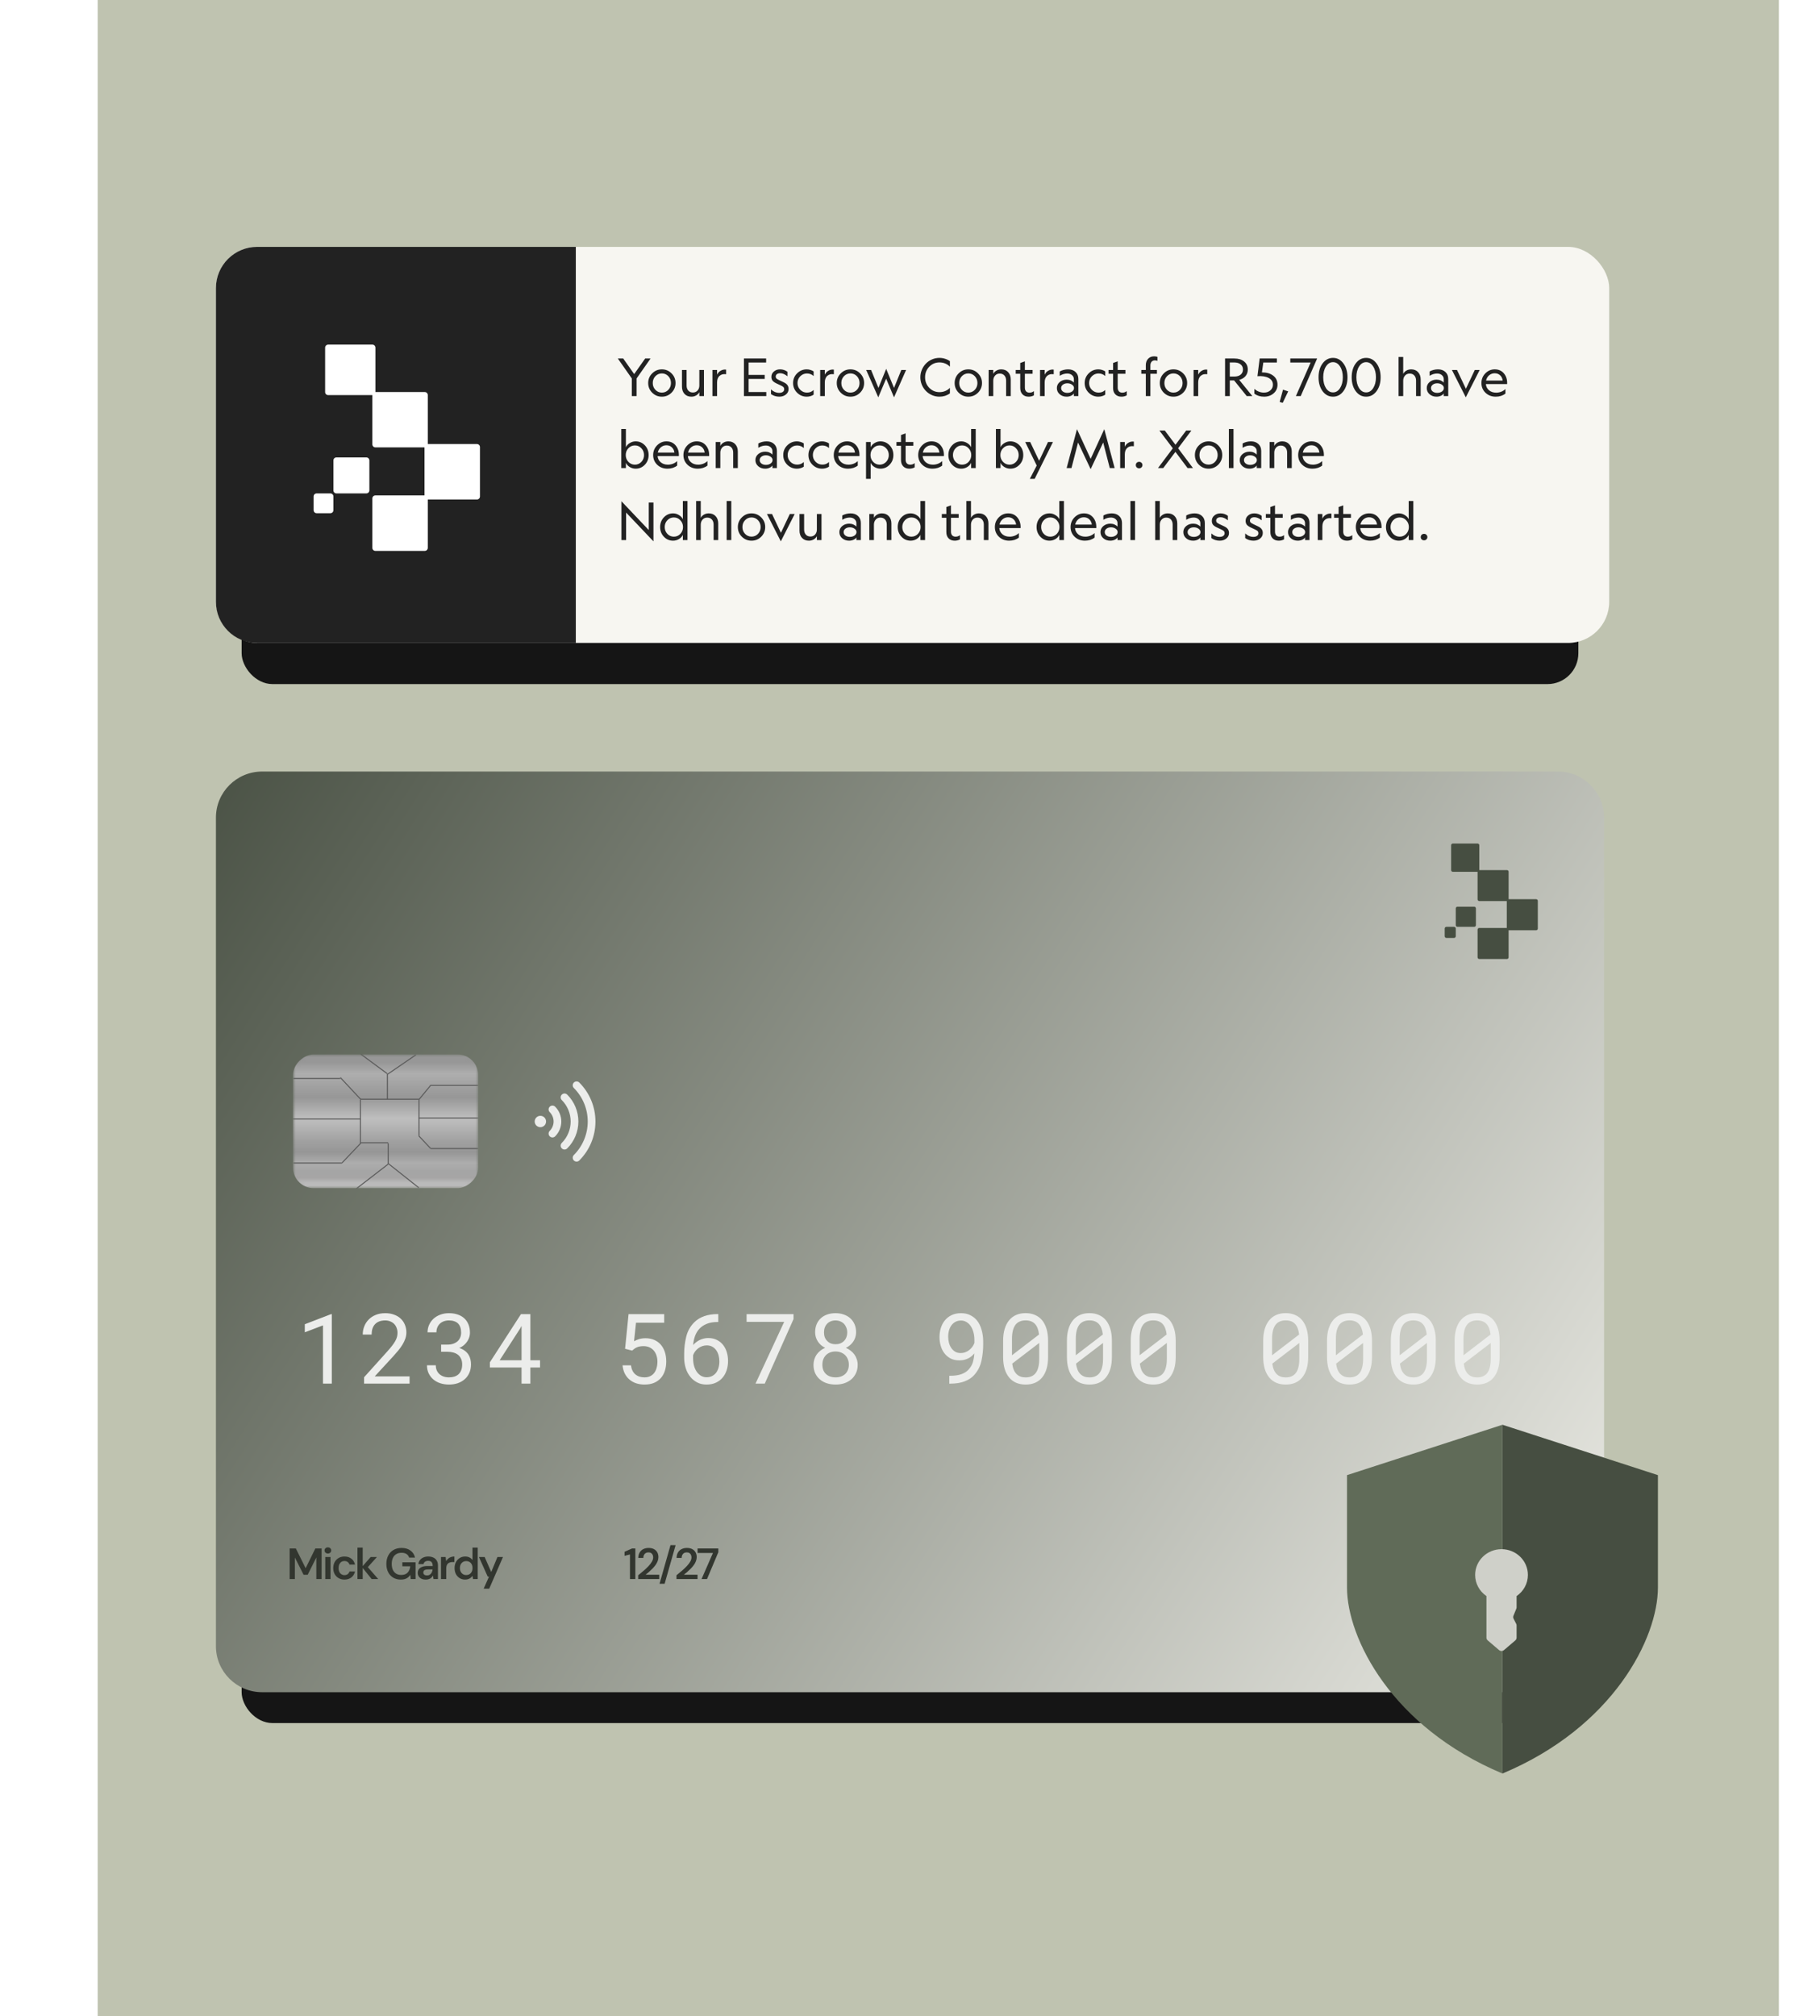 <svg width="354" height="392" viewBox="0 0 354 392" fill="none" xmlns="http://www.w3.org/2000/svg">
<rect x="19" width="327" height="392" fill="#BFC3B0"/>
<g filter="url(#filter0_d_14_2692)">
<rect x="47" y="55" width="260" height="66" rx="6" fill="#151515"/>
</g>
<rect x="42" y="48" width="271" height="77" rx="8" fill="#F7F6F1"/>
<path d="M42 56C42 51.582 45.582 48 50 48H112V125H50C45.582 125 42 121.418 42 117V56Z" fill="#222222"/>
<path fill-rule="evenodd" clip-rule="evenodd" d="M63.24 76.227C63.24 76.547 63.5 76.816 63.829 76.816L72.433 76.816C72.753 76.816 73.021 76.556 73.021 76.227L73.021 67.588C73.021 67.268 72.761 67 72.433 67L63.829 67C63.508 67 63.24 67.26 63.24 67.588L63.24 76.227Z" fill="white"/>
<path fill-rule="evenodd" clip-rule="evenodd" d="M72.425 86.389C72.425 86.71 72.685 86.978 73.013 86.978L82.621 86.978C82.941 86.978 83.209 86.718 83.209 86.389L83.209 76.807C83.209 76.487 82.95 76.22 82.621 76.22L73.013 76.22C72.693 76.22 72.425 76.478 72.425 76.807L72.425 86.389Z" fill="white"/>
<path fill-rule="evenodd" clip-rule="evenodd" d="M82.57 96.526C82.57 96.846 82.829 97.114 83.158 97.114L92.766 97.114C93.086 97.114 93.354 96.854 93.354 96.526L93.354 86.918C93.354 86.598 93.094 86.33 92.766 86.33L83.158 86.33C82.838 86.33 82.57 86.589 82.57 86.918L82.57 96.526Z" fill="white"/>
<path fill-rule="evenodd" clip-rule="evenodd" d="M72.425 106.514C72.425 106.835 72.685 107.103 73.013 107.103L82.621 107.103C82.941 107.103 83.209 106.843 83.209 106.514L83.209 96.907C83.209 96.586 82.95 96.318 82.621 96.318L73.013 96.318C72.693 96.318 72.425 96.578 72.425 96.907L72.425 106.514Z" fill="white"/>
<path fill-rule="evenodd" clip-rule="evenodd" d="M64.848 95.341C64.848 95.66 65.108 95.928 65.436 95.928L71.256 95.928C71.576 95.928 71.845 95.668 71.845 95.341L71.845 89.52C71.845 89.2 71.585 88.932 71.256 88.932L65.436 88.932C65.116 88.932 64.848 89.191 64.848 89.52L64.848 95.341Z" fill="white"/>
<path fill-rule="evenodd" clip-rule="evenodd" d="M61 99.189C61 99.509 61.26 99.778 61.589 99.778L64.26 99.778C64.58 99.778 64.849 99.518 64.849 99.189L64.849 96.517C64.849 96.198 64.59 95.929 64.26 95.929L61.589 95.929C61.269 95.929 61 96.188 61 96.517L61 99.189Z" fill="white"/>
<g filter="url(#filter1_d_14_2692)">
<rect x="47" y="156" width="260" height="167" rx="6" fill="#151515"/>
</g>
<path d="M42 158.95C42 154.007 46.029 150 51 150L303 150C307.971 150 312 154.007 312 158.95L312 320.05C312 324.993 307.971 329 303 329L51 329C46.029 329 42 324.993 42 320.05L42 158.95Z" fill="url(#paint0_linear_14_2692)"/>
<path d="M109.802 213.348C111.047 214.593 111.747 216.282 111.747 218.043C111.747 219.805 111.047 221.493 109.802 222.738" stroke="#ECEDEB" stroke-width="1.5" stroke-linecap="round"/>
<path d="M107.454 215.695C108.077 216.318 108.427 217.163 108.427 218.043C108.427 218.923 108.077 219.768 107.454 220.391" stroke="#ECEDEB" stroke-width="1.5" stroke-linecap="round"/>
<path d="M104 218.042C104 218.654 104.495 219.149 105.107 219.149C105.718 219.149 106.213 218.654 106.213 218.042C106.213 217.431 105.718 216.936 105.107 216.936C104.495 216.936 104 217.431 104 218.042Z" fill="#ECEDEB"/>
<path d="M112.149 211C114.017 212.868 115.067 215.401 115.067 218.043C115.067 220.684 114.017 223.218 112.149 225.086" stroke="#ECEDEB" stroke-width="1.5" stroke-linecap="round"/>
<path d="M64.536 269H62.82V257.682L59.285 259.027V257.459L64.397 255.492H64.536V269ZM79.665 269H70.815V267.766L75.24 262.849C75.636 262.41 75.967 262.02 76.233 261.68C76.499 261.34 76.712 261.025 76.873 260.734C77.034 260.449 77.148 260.18 77.216 259.927C77.284 259.667 77.318 259.401 77.318 259.129C77.318 258.795 77.263 258.483 77.151 258.192C77.046 257.895 76.892 257.638 76.688 257.422C76.477 257.205 76.224 257.035 75.927 256.912C75.636 256.782 75.305 256.717 74.934 256.717C74.483 256.717 74.09 256.782 73.756 256.912C73.428 257.042 73.156 257.224 72.939 257.459C72.717 257.7 72.55 257.991 72.439 258.331C72.333 258.671 72.281 259.052 72.281 259.472H70.555C70.555 258.903 70.654 258.368 70.852 257.867C71.05 257.36 71.338 256.918 71.715 256.541C72.086 256.163 72.54 255.863 73.079 255.641C73.623 255.418 74.241 255.307 74.934 255.307C75.571 255.307 76.143 255.403 76.65 255.594C77.164 255.78 77.597 256.04 77.949 256.374C78.302 256.708 78.571 257.103 78.756 257.561C78.948 258.019 79.044 258.517 79.044 259.055C79.044 259.457 78.976 259.856 78.84 260.251C78.704 260.641 78.521 261.028 78.293 261.411C78.058 261.795 77.785 262.175 77.476 262.552C77.173 262.923 76.851 263.294 76.511 263.666L72.884 267.599H79.665V269ZM85.796 261.42H87.02C87.454 261.42 87.834 261.362 88.162 261.244C88.496 261.127 88.777 260.966 89.006 260.762C89.228 260.558 89.399 260.313 89.516 260.029C89.634 259.744 89.692 259.432 89.692 259.092C89.692 258.69 89.64 258.34 89.535 258.043C89.43 257.74 89.275 257.49 89.071 257.292C88.873 257.1 88.626 256.958 88.329 256.865C88.038 256.766 87.704 256.717 87.327 256.717C86.962 256.717 86.628 256.772 86.325 256.884C86.028 256.989 85.774 257.144 85.564 257.348C85.347 257.552 85.18 257.796 85.063 258.081C84.945 258.365 84.887 258.684 84.887 259.036H83.161C83.161 258.523 83.26 258.04 83.458 257.589C83.662 257.131 83.947 256.732 84.311 256.392C84.676 256.058 85.112 255.795 85.62 255.604C86.133 255.406 86.702 255.307 87.327 255.307C87.933 255.307 88.486 255.39 88.987 255.557C89.488 255.718 89.918 255.959 90.277 256.281C90.636 256.602 90.914 257.001 91.112 257.478C91.31 257.954 91.409 258.504 91.409 259.129C91.409 259.389 91.368 259.658 91.288 259.936C91.208 260.214 91.084 260.483 90.917 260.743C90.75 261.009 90.534 261.26 90.268 261.495C90.008 261.723 89.695 261.915 89.331 262.07C89.77 262.212 90.135 262.398 90.425 262.626C90.722 262.855 90.96 263.112 91.14 263.396C91.313 263.681 91.433 263.981 91.501 264.296C91.576 264.612 91.613 264.924 91.613 265.233C91.613 265.864 91.505 266.424 91.288 266.913C91.072 267.401 90.772 267.812 90.388 268.146C90.005 268.487 89.55 268.746 89.024 268.926C88.505 269.099 87.942 269.186 87.336 269.186C86.742 269.186 86.183 269.102 85.657 268.935C85.137 268.768 84.686 268.524 84.302 268.202C83.919 267.881 83.613 267.488 83.384 267.024C83.161 266.56 83.05 266.031 83.05 265.438H84.766C84.766 265.79 84.825 266.112 84.942 266.402C85.066 266.693 85.239 266.94 85.462 267.145C85.685 267.349 85.954 267.506 86.269 267.618C86.591 267.729 86.946 267.785 87.336 267.785C87.726 267.785 88.078 267.735 88.394 267.636C88.709 267.531 88.978 267.373 89.201 267.163C89.423 266.953 89.593 266.693 89.711 266.384C89.835 266.068 89.897 265.697 89.897 265.271C89.897 264.85 89.825 264.488 89.683 264.185C89.547 263.876 89.355 263.619 89.108 263.415C88.854 263.211 88.548 263.059 88.189 262.96C87.837 262.861 87.447 262.812 87.02 262.812H85.796V261.42ZM103.161 264.463H105.044V265.864H103.161V269H101.445V265.864H95.285V264.853L101.333 255.492H103.161V264.463ZM97.186 264.463H101.445V257.774L101.167 258.294L97.186 264.463Z" fill="#ECEDEB"/>
<path d="M121.582 262.228L122.259 255.492H129.189V257.162H123.707L123.326 260.762C123.592 260.607 123.911 260.471 124.282 260.354C124.653 260.236 125.083 260.177 125.571 260.177C126.196 260.177 126.756 260.285 127.25 260.502C127.745 260.718 128.166 261.021 128.512 261.411C128.859 261.807 129.125 262.283 129.31 262.84C129.496 263.396 129.588 264.015 129.588 264.695C129.588 265.339 129.502 265.935 129.329 266.486C129.155 267.036 128.896 267.509 128.549 267.905C128.197 268.307 127.755 268.623 127.223 268.852C126.691 269.074 126.066 269.186 125.349 269.186C124.798 269.186 124.279 269.108 123.79 268.954C123.301 268.799 122.868 268.567 122.491 268.258C122.108 267.949 121.792 267.559 121.545 267.089C121.304 266.619 121.152 266.071 121.09 265.447H122.723C122.828 266.214 123.11 266.795 123.567 267.191C124.031 267.587 124.625 267.785 125.349 267.785C125.757 267.785 126.119 267.714 126.434 267.571C126.75 267.423 127.015 267.213 127.232 266.94C127.442 266.674 127.6 266.353 127.705 265.976C127.816 265.598 127.872 265.178 127.872 264.714C127.872 264.293 127.81 263.901 127.687 263.536C127.569 263.171 127.396 262.852 127.167 262.58C126.938 262.314 126.657 262.104 126.323 261.949C125.989 261.795 125.605 261.717 125.172 261.717C124.888 261.717 124.64 261.739 124.43 261.782C124.226 261.819 124.041 261.875 123.874 261.949C123.707 262.023 123.549 262.113 123.4 262.218C123.258 262.323 123.11 262.444 122.955 262.58L121.582 262.228ZM139.708 255.483V257.023H139.56C138.743 257.023 138.05 257.14 137.481 257.375C136.912 257.604 136.442 257.914 136.071 258.303C135.682 258.711 135.385 259.197 135.181 259.76C134.983 260.323 134.865 260.901 134.828 261.495C134.989 261.303 135.174 261.127 135.385 260.966C135.595 260.799 135.824 260.653 136.071 260.53C136.312 260.412 136.572 260.319 136.851 260.251C137.135 260.177 137.432 260.14 137.741 260.14C138.415 260.14 138.997 260.27 139.485 260.53C139.974 260.783 140.376 261.12 140.691 261.541C141.007 261.962 141.239 262.438 141.387 262.97C141.536 263.502 141.61 264.043 141.61 264.593C141.61 265.224 141.52 265.818 141.341 266.375C141.168 266.931 140.905 267.417 140.552 267.831C140.2 268.252 139.761 268.583 139.235 268.824C138.715 269.065 138.112 269.186 137.426 269.186C136.733 269.186 136.124 269.046 135.598 268.768C135.072 268.49 134.63 268.128 134.271 267.683C133.869 267.194 133.569 266.625 133.372 265.976C133.174 265.32 133.075 264.664 133.075 264.009V263.202C133.075 262.076 133.208 260.969 133.474 259.88C133.74 258.792 134.259 257.861 135.032 257.088C135.564 256.556 136.21 256.157 136.971 255.891C137.732 255.619 138.595 255.483 139.56 255.483H139.708ZM137.463 261.569C137.172 261.569 136.891 261.615 136.619 261.708C136.347 261.801 136.093 261.931 135.858 262.098C135.623 262.265 135.416 262.466 135.236 262.701C135.057 262.936 134.915 263.195 134.81 263.48V264.055C134.81 264.649 134.881 265.178 135.023 265.642C135.165 266.099 135.357 266.486 135.598 266.801C135.839 267.117 136.118 267.358 136.433 267.525C136.749 267.686 137.079 267.766 137.426 267.766C137.828 267.766 138.183 267.689 138.493 267.534C138.802 267.38 139.065 267.166 139.281 266.894C139.492 266.622 139.649 266.297 139.754 265.92C139.866 265.536 139.921 265.122 139.921 264.677C139.921 264.281 139.872 263.897 139.773 263.526C139.674 263.149 139.522 262.815 139.318 262.524C139.114 262.234 138.858 262.002 138.548 261.829C138.239 261.655 137.877 261.569 137.463 261.569ZM154.346 256.457L148.751 269H146.952L152.527 256.995H145.217V255.492H154.346V256.457ZM166.516 259.018C166.509 259.469 166.423 259.893 166.256 260.289C166.089 260.678 165.857 261.021 165.56 261.318C165.418 261.461 165.26 261.594 165.087 261.717C164.914 261.841 164.728 261.952 164.53 262.051C164.877 262.2 165.189 262.385 165.467 262.608C165.752 262.824 165.996 263.075 166.2 263.359C166.398 263.644 166.55 263.953 166.655 264.287C166.766 264.621 166.822 264.977 166.822 265.354C166.822 265.966 166.707 266.511 166.479 266.987C166.256 267.463 165.953 267.862 165.569 268.184C165.18 268.511 164.725 268.762 164.206 268.935C163.686 269.102 163.129 269.186 162.536 269.186C161.93 269.186 161.364 269.102 160.838 268.935C160.318 268.768 159.867 268.521 159.483 268.193C159.094 267.871 158.788 267.472 158.565 266.996C158.342 266.52 158.231 265.972 158.231 265.354C158.231 264.977 158.284 264.621 158.389 264.287C158.494 263.947 158.645 263.635 158.843 263.35C159.041 263.072 159.279 262.821 159.558 262.599C159.836 262.376 160.148 262.19 160.495 262.042C160.198 261.894 159.929 261.717 159.688 261.513C159.446 261.303 159.242 261.068 159.075 260.808C158.908 260.555 158.778 260.276 158.686 259.973C158.593 259.67 158.546 259.352 158.546 259.018C158.546 258.43 158.645 257.907 158.843 257.45C159.041 256.986 159.316 256.596 159.669 256.281C160.015 255.965 160.43 255.724 160.912 255.557C161.401 255.39 161.933 255.307 162.508 255.307C163.077 255.307 163.606 255.39 164.094 255.557C164.583 255.724 165.007 255.965 165.365 256.281C165.724 256.596 166.005 256.986 166.209 257.45C166.414 257.907 166.516 258.43 166.516 259.018ZM165.105 265.317C165.105 264.94 165.041 264.593 164.911 264.278C164.787 263.962 164.611 263.69 164.382 263.461C164.153 263.239 163.878 263.066 163.556 262.942C163.241 262.818 162.894 262.756 162.517 262.756C162.127 262.756 161.775 262.818 161.459 262.942C161.144 263.066 160.875 263.239 160.652 263.461C160.43 263.69 160.257 263.962 160.133 264.278C160.015 264.593 159.957 264.94 159.957 265.317C159.957 265.707 160.015 266.056 160.133 266.365C160.257 266.668 160.43 266.925 160.652 267.135C160.875 267.346 161.144 267.506 161.459 267.618C161.781 267.729 162.14 267.785 162.536 267.785C162.913 267.785 163.259 267.729 163.575 267.618C163.89 267.506 164.162 267.346 164.391 267.135C164.614 266.925 164.787 266.668 164.911 266.365C165.041 266.056 165.105 265.707 165.105 265.317ZM164.79 259.045C164.79 258.705 164.731 258.393 164.614 258.108C164.502 257.824 164.348 257.576 164.15 257.366C163.946 257.162 163.705 257.004 163.426 256.893C163.148 256.776 162.842 256.717 162.508 256.717C162.174 256.717 161.871 256.772 161.599 256.884C161.326 256.989 161.091 257.144 160.894 257.348C160.696 257.552 160.541 257.799 160.43 258.09C160.325 258.374 160.272 258.693 160.272 259.045C160.272 259.398 160.325 259.716 160.43 260.001C160.541 260.279 160.699 260.517 160.903 260.715C161.101 260.919 161.336 261.077 161.608 261.188C161.886 261.294 162.192 261.346 162.526 261.346C162.854 261.346 163.157 261.294 163.436 261.188C163.714 261.077 163.955 260.919 164.159 260.715C164.357 260.517 164.512 260.276 164.623 259.992C164.734 259.707 164.79 259.392 164.79 259.045Z" fill="#ECEDEB"/>
<path d="M184.816 267.479C185.682 267.479 186.402 267.376 186.978 267.172C187.559 266.962 188.026 266.668 188.378 266.291C188.805 265.827 189.093 265.329 189.241 264.797C189.39 264.265 189.479 263.715 189.51 263.146V263.127C189.362 263.313 189.192 263.489 189 263.656C188.808 263.817 188.592 263.959 188.351 264.083C188.109 264.207 187.84 264.306 187.543 264.38C187.253 264.448 186.934 264.482 186.588 264.482C185.92 264.482 185.342 264.352 184.853 264.092C184.371 263.826 183.972 263.48 183.656 263.053C183.341 262.626 183.109 262.144 182.96 261.606C182.812 261.068 182.738 260.527 182.738 259.982C182.738 259.345 182.824 258.745 182.998 258.183C183.177 257.614 183.443 257.116 183.795 256.689C184.142 256.268 184.575 255.934 185.094 255.687C185.62 255.433 186.229 255.307 186.922 255.307C187.615 255.307 188.215 255.437 188.722 255.696C189.235 255.95 189.665 256.287 190.011 256.708C190.419 257.202 190.726 257.821 190.93 258.563C191.134 259.299 191.236 260.035 191.236 260.771V261.393C191.236 262.438 191.125 263.489 190.902 264.547C190.679 265.598 190.203 266.532 189.473 267.349C189.034 267.843 188.425 268.245 187.646 268.555C186.872 268.858 185.929 269.009 184.816 269.009H184.64V267.479H184.816ZM186.866 263.062C187.157 263.062 187.438 263.016 187.71 262.923C187.989 262.824 188.245 262.685 188.48 262.506C188.709 262.333 188.913 262.129 189.093 261.894C189.278 261.652 189.424 261.386 189.529 261.096V260.539C189.529 259.939 189.458 259.404 189.315 258.934C189.179 258.464 188.994 258.065 188.759 257.737C188.518 257.416 188.239 257.168 187.924 256.995C187.615 256.822 187.284 256.735 186.931 256.735C186.529 256.735 186.174 256.816 185.864 256.977C185.555 257.137 185.295 257.357 185.085 257.635C184.869 257.92 184.705 258.257 184.593 258.646C184.482 259.03 184.426 259.444 184.426 259.89C184.426 260.285 184.476 260.675 184.575 261.059C184.674 261.436 184.825 261.773 185.029 262.07C185.227 262.367 185.478 262.608 185.781 262.793C186.09 262.973 186.452 263.062 186.866 263.062ZM203.86 263.833C203.86 264.692 203.761 265.456 203.563 266.124C203.366 266.786 203.081 267.342 202.71 267.794C202.339 268.252 201.884 268.598 201.346 268.833C200.808 269.068 200.193 269.186 199.5 269.186C198.813 269.186 198.198 269.071 197.654 268.842C197.11 268.607 196.649 268.258 196.271 267.794C195.894 267.342 195.607 266.786 195.409 266.124C195.211 265.456 195.112 264.692 195.112 263.833V260.669C195.112 259.809 195.211 259.049 195.409 258.387C195.607 257.719 195.894 257.156 196.271 256.698C196.643 256.241 197.097 255.894 197.635 255.659C198.18 255.418 198.795 255.297 199.481 255.297C200.174 255.297 200.79 255.418 201.328 255.659C201.872 255.894 202.333 256.241 202.71 256.698C203.081 257.156 203.366 257.719 203.563 258.387C203.761 259.049 203.86 259.809 203.86 260.669V263.833ZM196.837 263.489L202.098 259.454C202.048 259.008 201.959 258.616 201.829 258.275C201.705 257.929 201.535 257.641 201.318 257.413C201.108 257.178 200.848 257.001 200.539 256.884C200.236 256.766 199.883 256.708 199.481 256.708C199.073 256.708 198.711 256.772 198.396 256.902C198.087 257.026 197.824 257.208 197.607 257.45C197.348 257.753 197.153 258.146 197.023 258.628C196.899 259.104 196.837 259.658 196.837 260.289V262.552C196.837 262.707 196.837 262.861 196.837 263.016C196.837 263.171 196.837 263.328 196.837 263.489ZM202.135 264.194V262.283C202.135 262.19 202.135 262.014 202.135 261.754C202.135 261.488 202.135 261.269 202.135 261.096L196.884 265.113C196.939 265.564 197.038 265.963 197.181 266.31C197.323 266.65 197.508 266.931 197.737 267.154C197.948 267.364 198.201 267.525 198.498 267.636C198.795 267.741 199.129 267.794 199.5 267.794C199.89 267.794 200.236 267.735 200.539 267.618C200.842 267.5 201.099 267.33 201.309 267.107C201.594 266.804 201.801 266.409 201.931 265.92C202.067 265.431 202.135 264.856 202.135 264.194ZM216.271 263.833C216.271 264.692 216.173 265.456 215.975 266.124C215.777 266.786 215.492 267.342 215.121 267.794C214.75 268.252 214.295 268.598 213.757 268.833C213.219 269.068 212.604 269.186 211.911 269.186C211.225 269.186 210.609 269.071 210.065 268.842C209.521 268.607 209.06 268.258 208.683 267.794C208.305 267.342 208.018 266.786 207.82 266.124C207.622 265.456 207.523 264.692 207.523 263.833V260.669C207.523 259.809 207.622 259.049 207.82 258.387C208.018 257.719 208.305 257.156 208.683 256.698C209.054 256.241 209.508 255.894 210.046 255.659C210.591 255.418 211.206 255.297 211.893 255.297C212.585 255.297 213.201 255.418 213.739 255.659C214.283 255.894 214.744 256.241 215.121 256.698C215.492 257.156 215.777 257.719 215.975 258.387C216.173 259.049 216.271 259.809 216.271 260.669V263.833ZM209.249 263.489L214.509 259.454C214.459 259.008 214.37 258.616 214.24 258.275C214.116 257.929 213.946 257.641 213.73 257.413C213.519 257.178 213.259 257.001 212.95 256.884C212.647 256.766 212.295 256.708 211.893 256.708C211.484 256.708 211.123 256.772 210.807 256.902C210.498 257.026 210.235 257.208 210.019 257.45C209.759 257.753 209.564 258.146 209.434 258.628C209.31 259.104 209.249 259.658 209.249 260.289V262.552C209.249 262.707 209.249 262.861 209.249 263.016C209.249 263.171 209.249 263.328 209.249 263.489ZM214.546 264.194V262.283C214.546 262.19 214.546 262.014 214.546 261.754C214.546 261.488 214.546 261.269 214.546 261.096L209.295 265.113C209.351 265.564 209.45 265.963 209.592 266.31C209.734 266.65 209.92 266.931 210.148 267.154C210.359 267.364 210.612 267.525 210.909 267.636C211.206 267.741 211.54 267.794 211.911 267.794C212.301 267.794 212.647 267.735 212.95 267.618C213.253 267.5 213.51 267.33 213.72 267.107C214.005 266.804 214.212 266.409 214.342 265.92C214.478 265.431 214.546 264.856 214.546 264.194ZM228.683 263.833C228.683 264.692 228.584 265.456 228.386 266.124C228.188 266.786 227.903 267.342 227.532 267.794C227.161 268.252 226.707 268.598 226.168 268.833C225.63 269.068 225.015 269.186 224.322 269.186C223.636 269.186 223.02 269.071 222.476 268.842C221.932 268.607 221.471 268.258 221.094 267.794C220.716 267.342 220.429 266.786 220.231 266.124C220.033 265.456 219.934 264.692 219.934 263.833V260.669C219.934 259.809 220.033 259.049 220.231 258.387C220.429 257.719 220.716 257.156 221.094 256.698C221.465 256.241 221.919 255.894 222.458 255.659C223.002 255.418 223.617 255.297 224.304 255.297C224.996 255.297 225.612 255.418 226.15 255.659C226.694 255.894 227.155 256.241 227.532 256.698C227.903 257.156 228.188 257.719 228.386 258.387C228.584 259.049 228.683 259.809 228.683 260.669V263.833ZM221.66 263.489L226.92 259.454C226.87 259.008 226.781 258.616 226.651 258.275C226.527 257.929 226.357 257.641 226.141 257.413C225.93 257.178 225.671 257.001 225.361 256.884C225.058 256.766 224.706 256.708 224.304 256.708C223.896 256.708 223.534 256.772 223.218 256.902C222.909 257.026 222.646 257.208 222.43 257.45C222.17 257.753 221.975 258.146 221.845 258.628C221.722 259.104 221.66 259.658 221.66 260.289V262.552C221.66 262.707 221.66 262.861 221.66 263.016C221.66 263.171 221.66 263.328 221.66 263.489ZM226.957 264.194V262.283C226.957 262.19 226.957 262.014 226.957 261.754C226.957 261.488 226.957 261.269 226.957 261.096L221.706 265.113C221.762 265.564 221.861 265.963 222.003 266.31C222.145 266.65 222.331 266.931 222.56 267.154C222.77 267.364 223.023 267.525 223.32 267.636C223.617 267.741 223.951 267.794 224.322 267.794C224.712 267.794 225.058 267.735 225.361 267.618C225.664 267.5 225.921 267.33 226.131 267.107C226.416 266.804 226.623 266.409 226.753 265.92C226.889 265.431 226.957 264.856 226.957 264.194Z" fill="#ECEDEB"/>
<path d="M254.449 263.833C254.449 264.692 254.35 265.456 254.152 266.124C253.954 266.786 253.67 267.342 253.299 267.794C252.928 268.252 252.473 268.598 251.935 268.833C251.397 269.068 250.782 269.186 250.089 269.186C249.402 269.186 248.787 269.071 248.243 268.842C247.698 268.607 247.238 268.258 246.86 267.794C246.483 267.342 246.195 266.786 245.998 266.124C245.8 265.456 245.701 264.692 245.701 263.833V260.669C245.701 259.809 245.8 259.049 245.998 258.387C246.195 257.719 246.483 257.156 246.86 256.698C247.231 256.241 247.686 255.894 248.224 255.659C248.768 255.418 249.384 255.297 250.07 255.297C250.763 255.297 251.378 255.418 251.917 255.659C252.461 255.894 252.922 256.241 253.299 256.698C253.67 257.156 253.954 257.719 254.152 258.387C254.35 259.049 254.449 259.809 254.449 260.669V263.833ZM247.426 263.489L252.687 259.454C252.637 259.008 252.547 258.616 252.417 258.275C252.294 257.929 252.124 257.641 251.907 257.413C251.697 257.178 251.437 257.001 251.128 256.884C250.825 256.766 250.472 256.708 250.07 256.708C249.662 256.708 249.3 256.772 248.985 256.902C248.676 257.026 248.413 257.208 248.196 257.45C247.937 257.753 247.742 258.146 247.612 258.628C247.488 259.104 247.426 259.658 247.426 260.289V262.552C247.426 262.707 247.426 262.861 247.426 263.016C247.426 263.171 247.426 263.328 247.426 263.489ZM252.724 264.194V262.283C252.724 262.19 252.724 262.014 252.724 261.754C252.724 261.488 252.724 261.269 252.724 261.096L247.473 265.113C247.528 265.564 247.627 265.963 247.77 266.31C247.912 266.65 248.097 266.931 248.326 267.154C248.536 267.364 248.79 267.525 249.087 267.636C249.384 267.741 249.718 267.794 250.089 267.794C250.479 267.794 250.825 267.735 251.128 267.618C251.431 267.5 251.688 267.33 251.898 267.107C252.182 266.804 252.39 266.409 252.52 265.92C252.656 265.431 252.724 264.856 252.724 264.194ZM266.86 263.833C266.86 264.692 266.761 265.456 266.563 266.124C266.366 266.786 266.081 267.342 265.71 267.794C265.339 268.252 264.884 268.598 264.346 268.833C263.808 269.068 263.193 269.186 262.5 269.186C261.813 269.186 261.198 269.071 260.654 268.842C260.11 268.607 259.649 268.258 259.271 267.794C258.894 267.342 258.607 266.786 258.409 266.124C258.211 265.456 258.112 264.692 258.112 263.833V260.669C258.112 259.809 258.211 259.049 258.409 258.387C258.607 257.719 258.894 257.156 259.271 256.698C259.643 256.241 260.097 255.894 260.635 255.659C261.18 255.418 261.795 255.297 262.481 255.297C263.174 255.297 263.79 255.418 264.328 255.659C264.872 255.894 265.333 256.241 265.71 256.698C266.081 257.156 266.366 257.719 266.563 258.387C266.761 259.049 266.86 259.809 266.86 260.669V263.833ZM259.837 263.489L265.098 259.454C265.048 259.008 264.959 258.616 264.829 258.275C264.705 257.929 264.535 257.641 264.318 257.413C264.108 257.178 263.848 257.001 263.539 256.884C263.236 256.766 262.883 256.708 262.481 256.708C262.073 256.708 261.711 256.772 261.396 256.902C261.087 257.026 260.824 257.208 260.607 257.45C260.348 257.753 260.153 258.146 260.023 258.628C259.899 259.104 259.837 259.658 259.837 260.289V262.552C259.837 262.707 259.837 262.861 259.837 263.016C259.837 263.171 259.837 263.328 259.837 263.489ZM265.135 264.194V262.283C265.135 262.19 265.135 262.014 265.135 261.754C265.135 261.488 265.135 261.269 265.135 261.096L259.884 265.113C259.939 265.564 260.038 265.963 260.181 266.31C260.323 266.65 260.508 266.931 260.737 267.154C260.948 267.364 261.201 267.525 261.498 267.636C261.795 267.741 262.129 267.794 262.5 267.794C262.89 267.794 263.236 267.735 263.539 267.618C263.842 267.5 264.099 267.33 264.309 267.107C264.594 266.804 264.801 266.409 264.931 265.92C265.067 265.431 265.135 264.856 265.135 264.194ZM279.271 263.833C279.271 264.692 279.173 265.456 278.975 266.124C278.777 266.786 278.492 267.342 278.121 267.794C277.75 268.252 277.295 268.598 276.757 268.833C276.219 269.068 275.604 269.186 274.911 269.186C274.225 269.186 273.609 269.071 273.065 268.842C272.521 268.607 272.06 268.258 271.683 267.794C271.305 267.342 271.018 266.786 270.82 266.124C270.622 265.456 270.523 264.692 270.523 263.833V260.669C270.523 259.809 270.622 259.049 270.82 258.387C271.018 257.719 271.305 257.156 271.683 256.698C272.054 256.241 272.508 255.894 273.046 255.659C273.591 255.418 274.206 255.297 274.893 255.297C275.585 255.297 276.201 255.418 276.739 255.659C277.283 255.894 277.744 256.241 278.121 256.698C278.492 257.156 278.777 257.719 278.975 258.387C279.173 259.049 279.271 259.809 279.271 260.669V263.833ZM272.249 263.489L277.509 259.454C277.459 259.008 277.37 258.616 277.24 258.275C277.116 257.929 276.946 257.641 276.73 257.413C276.519 257.178 276.259 257.001 275.95 256.884C275.647 256.766 275.295 256.708 274.893 256.708C274.484 256.708 274.123 256.772 273.807 256.902C273.498 257.026 273.235 257.208 273.019 257.45C272.759 257.753 272.564 258.146 272.434 258.628C272.31 259.104 272.249 259.658 272.249 260.289V262.552C272.249 262.707 272.249 262.861 272.249 263.016C272.249 263.171 272.249 263.328 272.249 263.489ZM277.546 264.194V262.283C277.546 262.19 277.546 262.014 277.546 261.754C277.546 261.488 277.546 261.269 277.546 261.096L272.295 265.113C272.351 265.564 272.45 265.963 272.592 266.31C272.734 266.65 272.92 266.931 273.148 267.154C273.359 267.364 273.612 267.525 273.909 267.636C274.206 267.741 274.54 267.794 274.911 267.794C275.301 267.794 275.647 267.735 275.95 267.618C276.253 267.5 276.51 267.33 276.72 267.107C277.005 266.804 277.212 266.409 277.342 265.92C277.478 265.431 277.546 264.856 277.546 264.194ZM291.683 263.833C291.683 264.692 291.584 265.456 291.386 266.124C291.188 266.786 290.903 267.342 290.532 267.794C290.161 268.252 289.707 268.598 289.168 268.833C288.63 269.068 288.015 269.186 287.322 269.186C286.636 269.186 286.02 269.071 285.476 268.842C284.932 268.607 284.471 268.258 284.094 267.794C283.716 267.342 283.429 266.786 283.231 266.124C283.033 265.456 282.934 264.692 282.934 263.833V260.669C282.934 259.809 283.033 259.049 283.231 258.387C283.429 257.719 283.716 257.156 284.094 256.698C284.465 256.241 284.919 255.894 285.458 255.659C286.002 255.418 286.617 255.297 287.304 255.297C287.996 255.297 288.612 255.418 289.15 255.659C289.694 255.894 290.155 256.241 290.532 256.698C290.903 257.156 291.188 257.719 291.386 258.387C291.584 259.049 291.683 259.809 291.683 260.669V263.833ZM284.66 263.489L289.92 259.454C289.87 259.008 289.781 258.616 289.651 258.275C289.527 257.929 289.357 257.641 289.141 257.413C288.93 257.178 288.671 257.001 288.361 256.884C288.058 256.766 287.706 256.708 287.304 256.708C286.896 256.708 286.534 256.772 286.218 256.902C285.909 257.026 285.646 257.208 285.43 257.45C285.17 257.753 284.975 258.146 284.845 258.628C284.722 259.104 284.66 259.658 284.66 260.289V262.552C284.66 262.707 284.66 262.861 284.66 263.016C284.66 263.171 284.66 263.328 284.66 263.489ZM289.957 264.194V262.283C289.957 262.19 289.957 262.014 289.957 261.754C289.957 261.488 289.957 261.269 289.957 261.096L284.706 265.113C284.762 265.564 284.861 265.963 285.003 266.31C285.145 266.65 285.331 266.931 285.56 267.154C285.77 267.364 286.023 267.525 286.32 267.636C286.617 267.741 286.951 267.794 287.322 267.794C287.712 267.794 288.058 267.735 288.361 267.618C288.664 267.5 288.921 267.33 289.131 267.107C289.416 266.804 289.623 266.409 289.753 265.92C289.889 265.431 289.957 264.856 289.957 264.194Z" fill="#ECEDEB"/>
<path d="M56.337 307L56.337 301.05H57.544L59.448 304.892L61.335 301.05H62.55L62.55 307H61.53L61.53 302.801L59.847 306.167H59.048L57.357 302.809L57.357 307H56.337ZM63.266 307V302.716H64.286V307H63.266ZM63.776 302.036C63.589 302.036 63.434 301.979 63.309 301.866C63.19 301.747 63.13 301.602 63.13 301.432C63.13 301.257 63.19 301.115 63.309 301.007C63.434 300.894 63.589 300.837 63.776 300.837C63.963 300.837 64.116 300.894 64.235 301.007C64.36 301.115 64.422 301.257 64.422 301.432C64.422 301.602 64.36 301.747 64.235 301.866C64.116 301.979 63.963 302.036 63.776 302.036ZM66.996 307.102C66.577 307.102 66.2 307.008 65.866 306.821C65.537 306.629 65.279 306.365 65.093 306.031C64.911 305.691 64.82 305.306 64.82 304.875C64.82 304.427 64.911 304.036 65.093 303.702C65.279 303.362 65.537 303.096 65.866 302.903C66.2 302.71 66.58 302.614 67.005 302.614C67.538 302.614 67.985 302.756 68.348 303.039C68.711 303.317 68.943 303.699 69.045 304.186H67.974C67.917 303.971 67.798 303.801 67.617 303.676C67.441 303.552 67.232 303.489 66.988 303.489C66.778 303.489 66.586 303.543 66.41 303.651C66.24 303.759 66.104 303.914 66.002 304.118C65.906 304.322 65.858 304.569 65.858 304.858C65.858 305.079 65.886 305.274 65.942 305.444C65.999 305.614 66.079 305.759 66.18 305.878C66.288 305.991 66.41 306.079 66.546 306.141C66.682 306.204 66.829 306.235 66.988 306.235C67.152 306.235 67.3 306.209 67.43 306.158C67.566 306.102 67.679 306.02 67.77 305.912C67.866 305.804 67.934 305.677 67.974 305.529H69.045C68.943 306.005 68.711 306.388 68.348 306.677C67.985 306.96 67.535 307.102 66.996 307.102ZM72.291 307L70.395 304.654L72.096 302.716H73.311L71.195 305.07V304.28L73.566 307H72.291ZM69.528 307L69.528 300.88H70.549L70.549 307H69.528ZM77.953 307.102C77.392 307.102 76.899 306.975 76.474 306.72C76.055 306.464 75.729 306.11 75.497 305.657C75.264 305.198 75.148 304.662 75.148 304.05C75.148 303.444 75.267 302.909 75.505 302.444C75.743 301.974 76.083 301.608 76.525 301.347C76.973 301.081 77.503 300.948 78.115 300.948C78.806 300.948 79.379 301.115 79.832 301.449C80.291 301.778 80.588 302.237 80.724 302.826H79.577C79.492 302.532 79.325 302.302 79.075 302.138C78.826 301.974 78.503 301.891 78.106 301.891C77.704 301.891 77.358 301.979 77.069 302.155C76.786 302.325 76.568 302.574 76.415 302.903C76.267 303.226 76.194 303.611 76.194 304.059C76.194 304.507 76.267 304.892 76.415 305.215C76.568 305.538 76.783 305.784 77.061 305.954C77.338 306.119 77.664 306.201 78.038 306.201C78.594 306.201 79.013 306.045 79.296 305.733C79.58 305.422 79.747 305.017 79.798 304.518H78.259V303.744H80.826V307H79.891L79.806 306.184C79.676 306.377 79.526 306.544 79.356 306.685C79.186 306.821 78.985 306.926 78.752 307C78.526 307.068 78.259 307.102 77.953 307.102ZM82.821 307.102C82.469 307.102 82.178 307.042 81.945 306.923C81.713 306.804 81.54 306.646 81.427 306.447C81.313 306.249 81.257 306.034 81.257 305.801C81.257 305.529 81.325 305.294 81.461 305.096C81.602 304.898 81.809 304.745 82.081 304.637C82.353 304.524 82.688 304.467 83.084 304.467H84.164C84.164 304.24 84.133 304.053 84.07 303.906C84.008 303.753 83.912 303.64 83.781 303.566C83.651 303.492 83.484 303.455 83.28 303.455C83.047 303.455 82.849 303.509 82.685 303.617C82.52 303.719 82.418 303.878 82.379 304.093H81.376C81.41 303.787 81.512 303.526 81.682 303.311C81.852 303.09 82.076 302.92 82.353 302.801C82.637 302.676 82.945 302.614 83.28 302.614C83.682 302.614 84.025 302.685 84.308 302.826C84.592 302.962 84.807 303.161 84.954 303.421C85.107 303.676 85.184 303.985 85.184 304.348V307H84.317L84.215 306.311C84.158 306.425 84.084 306.53 83.994 306.626C83.909 306.722 83.81 306.807 83.696 306.881C83.583 306.949 83.453 307.003 83.305 307.043C83.164 307.082 83.002 307.102 82.821 307.102ZM83.05 306.294C83.215 306.294 83.359 306.266 83.484 306.209C83.614 306.147 83.725 306.062 83.815 305.954C83.912 305.841 83.985 305.716 84.036 305.58C84.087 305.444 84.121 305.3 84.138 305.147V305.13H83.195C82.996 305.13 82.832 305.155 82.702 305.206C82.571 305.252 82.478 305.32 82.421 305.41C82.365 305.501 82.336 305.606 82.336 305.725C82.336 305.844 82.365 305.946 82.421 306.031C82.478 306.116 82.56 306.181 82.668 306.226C82.775 306.272 82.903 306.294 83.05 306.294ZM85.774 307V302.716H86.683L86.777 303.515C86.879 303.328 87.006 303.169 87.159 303.039C87.312 302.903 87.491 302.798 87.695 302.724C87.904 302.651 88.134 302.614 88.383 302.614L88.383 303.693H88.026C87.856 303.693 87.695 303.716 87.542 303.761C87.389 303.801 87.255 303.869 87.142 303.965C87.034 304.056 86.949 304.184 86.887 304.348C86.825 304.507 86.794 304.708 86.794 304.951V307H85.774ZM90.465 307.102C90.068 307.102 89.714 307.006 89.402 306.813C89.091 306.62 88.847 306.354 88.671 306.014C88.501 305.674 88.416 305.289 88.416 304.858C88.416 304.427 88.504 304.045 88.68 303.71C88.855 303.37 89.099 303.104 89.411 302.911C89.728 302.713 90.085 302.614 90.482 302.614C90.805 302.614 91.085 302.676 91.323 302.801C91.567 302.92 91.76 303.09 91.901 303.311L91.901 300.88H92.921L92.921 307H92.003L91.901 306.379C91.811 306.504 91.7 306.623 91.57 306.736C91.439 306.844 91.284 306.932 91.102 307C90.921 307.068 90.708 307.102 90.465 307.102ZM90.677 306.218C90.921 306.218 91.136 306.161 91.323 306.048C91.51 305.929 91.655 305.767 91.757 305.563C91.859 305.359 91.91 305.124 91.91 304.858C91.91 304.592 91.859 304.356 91.757 304.152C91.655 303.948 91.51 303.79 91.323 303.676C91.136 303.563 90.921 303.506 90.677 303.506C90.445 303.506 90.235 303.563 90.048 303.676C89.861 303.79 89.714 303.948 89.606 304.152C89.504 304.356 89.453 304.592 89.453 304.858C89.453 305.124 89.504 305.359 89.606 305.563C89.714 305.767 89.861 305.929 90.048 306.048C90.235 306.161 90.445 306.218 90.677 306.218ZM94.074 308.87L95.12 306.524H94.865L93.156 302.716H94.27L95.545 305.623L96.752 302.716H97.831L95.154 308.87H94.074Z" fill="#32362F"/>
<path d="M122.532 307V302.214L121.478 302.486V301.696L122.94 301.05H123.578L123.578 307H122.532ZM124.129 307V306.26C124.509 305.96 124.871 305.66 125.217 305.359C125.563 305.059 125.874 304.762 126.152 304.467C126.43 304.172 126.648 303.883 126.806 303.6C126.965 303.317 127.044 303.045 127.044 302.784C127.044 302.614 127.013 302.455 126.951 302.308C126.889 302.161 126.789 302.042 126.653 301.951C126.523 301.86 126.347 301.815 126.126 301.815C125.911 301.815 125.727 301.863 125.574 301.959C125.427 302.056 125.316 302.186 125.242 302.35C125.169 302.509 125.132 302.69 125.132 302.894H124.146C124.157 302.464 124.251 302.104 124.426 301.815C124.602 301.526 124.84 301.311 125.14 301.169C125.441 301.022 125.778 300.948 126.152 300.948C126.554 300.948 126.897 301.022 127.18 301.169C127.464 301.316 127.682 301.523 127.835 301.789C127.988 302.056 128.064 302.37 128.064 302.733C128.064 302.999 128.013 303.263 127.911 303.523C127.815 303.778 127.679 304.028 127.503 304.271C127.328 304.509 127.129 304.742 126.908 304.968C126.693 305.189 126.469 305.402 126.237 305.606C126.005 305.804 125.781 305.988 125.565 306.158H128.226V307H124.129ZM128.28 307.918L130.413 300.412H131.408L129.274 307.918H128.28ZM131.579 307V306.26C131.959 305.96 132.321 305.66 132.667 305.359C133.013 305.059 133.324 304.762 133.602 304.467C133.88 304.172 134.098 303.883 134.257 303.6C134.415 303.317 134.495 303.045 134.495 302.784C134.495 302.614 134.463 302.455 134.401 302.308C134.339 302.161 134.24 302.042 134.104 301.951C133.973 301.86 133.798 301.815 133.577 301.815C133.361 301.815 133.177 301.863 133.024 301.959C132.877 302.056 132.766 302.186 132.693 302.35C132.619 302.509 132.582 302.69 132.582 302.894H131.596C131.607 302.464 131.701 302.104 131.877 301.815C132.052 301.526 132.29 301.311 132.591 301.169C132.891 301.022 133.228 300.948 133.602 300.948C134.004 300.948 134.347 301.022 134.631 301.169C134.914 301.316 135.132 301.523 135.285 301.789C135.438 302.056 135.515 302.37 135.515 302.733C135.515 302.999 135.464 303.263 135.362 303.523C135.265 303.778 135.129 304.028 134.954 304.271C134.778 304.509 134.58 304.742 134.359 304.968C134.143 305.189 133.919 305.402 133.687 305.606C133.455 305.804 133.231 305.988 133.016 306.158H135.676V307H131.579ZM136.454 307L138.673 301.925L135.681 301.925V301.05L139.718 301.05V301.781L137.517 307H136.454Z" fill="#32362F"/>
<path d="M262 286.795L292.236 277V344.807C270.639 335.766 262 318.438 262 308.648V286.795Z" fill="#606B58"/>
<path d="M322.474 286.795L292.238 277V344.807C313.835 335.766 322.474 318.438 322.474 308.643V286.795Z" fill="#464E41"/>
<path fill-rule="evenodd" clip-rule="evenodd" d="M294.986 310.307C296.314 309.402 297.185 307.899 297.185 306.197C297.185 303.432 294.887 301.19 292.053 301.19C289.22 301.19 286.922 303.432 286.922 306.197C286.922 307.899 287.792 309.402 289.121 310.307V318.39C289.121 318.596 289.213 318.793 289.372 318.928L291.571 320.806C291.714 320.929 291.894 320.987 292.073 320.982C292.239 320.978 292.403 320.919 292.536 320.806L294.735 318.928C294.894 318.793 294.986 318.596 294.986 318.39V316.022C294.986 315.911 294.958 315.802 294.908 315.702L294.4 314.71C294.305 314.528 294.297 314.315 294.374 314.125L294.933 312.762C294.968 312.678 294.986 312.588 294.986 312.497V310.307Z" fill="#CFD0C9"/>
<path fill-rule="evenodd" clip-rule="evenodd" d="M282.254 169.166C282.254 169.345 282.399 169.495 282.583 169.495L287.401 169.495C287.58 169.495 287.73 169.35 287.73 169.166L287.73 164.329C287.73 164.15 287.584 164 287.401 164L282.583 164C282.404 164 282.254 164.146 282.254 164.329L282.254 169.166Z" fill="#464E41"/>
<path fill-rule="evenodd" clip-rule="evenodd" d="M287.396 174.854C287.396 175.034 287.542 175.184 287.725 175.184L293.104 175.184C293.283 175.184 293.433 175.039 293.433 174.854L293.433 169.49C293.433 169.311 293.288 169.161 293.104 169.161L287.725 169.161C287.546 169.161 287.396 169.306 287.396 169.49L287.396 174.854Z" fill="#464E41"/>
<path fill-rule="evenodd" clip-rule="evenodd" d="M293.076 180.53C293.076 180.709 293.22 180.859 293.405 180.859L298.784 180.859C298.963 180.859 299.113 180.713 299.113 180.53L299.113 175.151C299.113 174.972 298.967 174.822 298.784 174.822L293.405 174.822C293.226 174.822 293.076 174.967 293.076 175.151L293.076 180.53Z" fill="#464E41"/>
<path fill-rule="evenodd" clip-rule="evenodd" d="M287.396 186.121C287.396 186.3 287.542 186.45 287.725 186.45L293.104 186.45C293.283 186.45 293.433 186.305 293.433 186.121L293.433 180.743C293.433 180.563 293.288 180.413 293.104 180.413L287.725 180.413C287.546 180.413 287.396 180.558 287.396 180.743L287.396 186.121Z" fill="#464E41"/>
<path fill-rule="evenodd" clip-rule="evenodd" d="M283.154 179.866C283.154 180.045 283.3 180.195 283.483 180.195L286.742 180.195C286.921 180.195 287.071 180.049 287.071 179.866L287.071 176.608C287.071 176.428 286.926 176.278 286.742 176.278L283.483 176.278C283.304 176.278 283.154 176.423 283.154 176.608L283.154 179.866Z" fill="#464E41"/>
<path fill-rule="evenodd" clip-rule="evenodd" d="M281 182.02C281 182.199 281.145 182.35 281.33 182.35L282.825 182.35C283.004 182.35 283.155 182.204 283.155 182.02L283.155 180.524C283.155 180.345 283.009 180.195 282.825 180.195L281.33 180.195C281.151 180.195 281 180.34 281 180.524L281 182.02Z" fill="#464E41"/>
<path d="M123.82 73.58V77H122.89V73.58L120.17 69.7H121.22L123.35 72.73L125.49 69.7H126.54L123.82 73.58ZM131.395 74.47C131.395 75.203 131.135 75.83 130.615 76.35C130.095 76.863 129.468 77.12 128.735 77.12C128.002 77.12 127.375 76.863 126.855 76.35C126.335 75.83 126.075 75.203 126.075 74.47C126.075 73.73 126.335 73.103 126.855 72.59C127.375 72.07 128.002 71.81 128.735 71.81C129.468 71.81 130.095 72.07 130.615 72.59C131.135 73.103 131.395 73.73 131.395 74.47ZM130.505 74.47C130.505 73.943 130.335 73.5 129.995 73.14C129.655 72.78 129.235 72.6 128.735 72.6C128.242 72.6 127.822 72.78 127.475 73.14C127.135 73.5 126.965 73.943 126.965 74.47C126.965 74.99 127.135 75.43 127.475 75.79C127.822 76.15 128.242 76.33 128.735 76.33C129.235 76.33 129.655 76.15 129.995 75.79C130.335 75.43 130.505 74.99 130.505 74.47ZM134.776 76.31C135.142 76.31 135.442 76.183 135.676 75.93C135.909 75.67 136.026 75.34 136.026 74.94V71.93H136.926V77H136.026V76.24C135.892 76.507 135.686 76.72 135.406 76.88C135.126 77.04 134.816 77.12 134.476 77.12C133.916 77.12 133.469 76.94 133.136 76.58C132.809 76.22 132.646 75.747 132.646 75.16V71.93H133.546V74.94C133.546 75.36 133.656 75.693 133.876 75.94C134.096 76.187 134.396 76.31 134.776 76.31ZM141.233 71.86V72.76C140.713 72.68 140.29 72.783 139.963 73.07C139.637 73.35 139.473 73.783 139.473 74.37V77H138.573V71.93H139.473V72.85C139.627 72.51 139.863 72.25 140.183 72.07C140.503 71.883 140.853 71.813 141.233 71.86ZM149.048 77H144.698V69.7H149.018V70.48H145.608V72.89H148.738V73.67H145.608V76.22H149.048V77ZM149.962 76.62V75.71C150.189 75.923 150.439 76.09 150.712 76.21C150.992 76.323 151.272 76.38 151.552 76.38C151.852 76.38 152.089 76.317 152.262 76.19C152.442 76.063 152.532 75.89 152.532 75.67C152.532 75.517 152.492 75.39 152.412 75.29C152.332 75.19 152.179 75.087 151.952 74.98L151.042 74.55C150.662 74.37 150.399 74.183 150.252 73.99C150.112 73.79 150.042 73.547 150.042 73.26C150.042 72.847 150.202 72.503 150.522 72.23C150.842 71.95 151.246 71.81 151.732 71.81C151.999 71.81 152.252 71.85 152.492 71.93C152.739 72.01 152.962 72.127 153.162 72.28V73.16C152.922 72.96 152.682 72.81 152.442 72.71C152.209 72.61 151.976 72.56 151.742 72.56C151.482 72.56 151.272 72.62 151.112 72.74C150.959 72.86 150.882 73.02 150.882 73.22C150.882 73.353 150.922 73.47 151.002 73.57C151.089 73.663 151.279 73.78 151.572 73.92L152.462 74.34C152.789 74.493 153.022 74.673 153.162 74.88C153.309 75.08 153.382 75.33 153.382 75.63C153.382 76.063 153.209 76.42 152.862 76.7C152.516 76.98 152.086 77.12 151.572 77.12C151.279 77.12 150.989 77.077 150.702 76.99C150.422 76.897 150.176 76.773 149.962 76.62ZM155.118 74.47C155.118 74.99 155.298 75.43 155.658 75.79C156.018 76.15 156.451 76.33 156.958 76.33C157.211 76.33 157.445 76.29 157.658 76.21C157.878 76.123 158.078 75.993 158.258 75.82V76.73C158.071 76.857 157.861 76.953 157.628 77.02C157.395 77.087 157.158 77.12 156.918 77.12C156.185 77.12 155.558 76.863 155.038 76.35C154.518 75.83 154.258 75.203 154.258 74.47C154.258 73.73 154.518 73.103 155.038 72.59C155.558 72.07 156.185 71.81 156.918 71.81C157.165 71.81 157.401 71.847 157.628 71.92C157.861 71.987 158.071 72.083 158.258 72.21V73.11C158.078 72.943 157.881 72.82 157.668 72.74C157.455 72.653 157.218 72.61 156.958 72.61C156.451 72.61 156.018 72.79 155.658 73.15C155.298 73.51 155.118 73.95 155.118 74.47ZM162.19 71.86V72.76C161.67 72.68 161.247 72.783 160.92 73.07C160.594 73.35 160.43 73.783 160.43 74.37V77H159.53V71.93H160.43V72.85C160.584 72.51 160.82 72.25 161.14 72.07C161.46 71.883 161.81 71.813 162.19 71.86ZM168.075 74.47C168.075 75.203 167.815 75.83 167.295 76.35C166.775 76.863 166.148 77.12 165.415 77.12C164.681 77.12 164.055 76.863 163.535 76.35C163.015 75.83 162.755 75.203 162.755 74.47C162.755 73.73 163.015 73.103 163.535 72.59C164.055 72.07 164.681 71.81 165.415 71.81C166.148 71.81 166.775 72.07 167.295 72.59C167.815 73.103 168.075 73.73 168.075 74.47ZM167.185 74.47C167.185 73.943 167.015 73.5 166.675 73.14C166.335 72.78 165.915 72.6 165.415 72.6C164.921 72.6 164.501 72.78 164.155 73.14C163.815 73.5 163.645 73.943 163.645 74.47C163.645 74.99 163.815 75.43 164.155 75.79C164.501 76.15 164.921 76.33 165.415 76.33C165.915 76.33 166.335 76.15 166.675 75.79C167.015 75.43 167.185 74.99 167.185 74.47ZM170.86 75.42L172.37 71.71L173.89 75.42L175.31 71.93H176.24L173.89 77.25L172.36 73.62L170.83 77.25L168.48 71.93H169.43L170.86 75.42ZM179.933 73.35C179.933 74.157 180.203 74.84 180.743 75.4C181.29 75.96 181.957 76.24 182.743 76.24C183.143 76.24 183.517 76.167 183.863 76.02C184.217 75.873 184.517 75.667 184.763 75.4V76.48C184.477 76.687 184.16 76.847 183.813 76.96C183.467 77.067 183.103 77.12 182.723 77.12C182.223 77.12 181.747 77.023 181.293 76.83C180.84 76.637 180.44 76.363 180.093 76.01C179.747 75.65 179.48 75.243 179.293 74.79C179.107 74.33 179.013 73.85 179.013 73.35C179.013 72.85 179.107 72.373 179.293 71.92C179.48 71.46 179.747 71.05 180.093 70.69C180.44 70.337 180.84 70.063 181.293 69.87C181.747 69.677 182.223 69.58 182.723 69.58C183.103 69.58 183.467 69.637 183.813 69.75C184.16 69.857 184.477 70.013 184.763 70.22V71.3C184.517 71.033 184.217 70.827 183.863 70.68C183.517 70.533 183.143 70.46 182.743 70.46C181.957 70.46 181.29 70.74 180.743 71.3C180.203 71.86 179.933 72.543 179.933 73.35ZM191.004 74.47C191.004 75.203 190.744 75.83 190.224 76.35C189.704 76.863 189.078 77.12 188.344 77.12C187.611 77.12 186.984 76.863 186.464 76.35C185.944 75.83 185.684 75.203 185.684 74.47C185.684 73.73 185.944 73.103 186.464 72.59C186.984 72.07 187.611 71.81 188.344 71.81C189.078 71.81 189.704 72.07 190.224 72.59C190.744 73.103 191.004 73.73 191.004 74.47ZM190.114 74.47C190.114 73.943 189.944 73.5 189.604 73.14C189.264 72.78 188.844 72.6 188.344 72.6C187.851 72.6 187.431 72.78 187.084 73.14C186.744 73.5 186.574 73.943 186.574 74.47C186.574 74.99 186.744 75.43 187.084 75.79C187.431 76.15 187.851 76.33 188.344 76.33C188.844 76.33 189.264 76.15 189.604 75.79C189.944 75.43 190.114 74.99 190.114 74.47ZM194.445 72.63C194.078 72.63 193.778 72.76 193.545 73.02C193.312 73.28 193.195 73.61 193.195 74.01V77H192.295V71.93H193.195V72.69C193.328 72.423 193.535 72.21 193.815 72.05C194.095 71.89 194.405 71.81 194.745 71.81C195.312 71.81 195.762 71.993 196.095 72.36C196.428 72.72 196.595 73.193 196.595 73.78V77H195.695V74C195.695 73.58 195.582 73.247 195.355 73C195.135 72.753 194.832 72.63 194.445 72.63ZM199.343 72.67V75.36C199.343 75.667 199.419 75.907 199.573 76.08C199.733 76.253 199.953 76.34 200.233 76.34C200.399 76.34 200.553 76.317 200.693 76.27C200.839 76.217 200.976 76.14 201.103 76.04V76.86C200.969 76.94 200.813 77.003 200.633 77.05C200.453 77.097 200.269 77.12 200.083 77.12C199.576 77.12 199.176 76.97 198.883 76.67C198.589 76.37 198.443 75.96 198.443 75.44V72.67H197.563V71.93H198.443V70.57L199.343 70.25V71.93H200.843V72.67H199.343ZM204.954 71.86V72.76C204.434 72.68 204.011 72.783 203.684 73.07C203.357 73.35 203.194 73.783 203.194 74.37V77H202.294V71.93H203.194V72.85C203.347 72.51 203.584 72.25 203.904 72.07C204.224 71.883 204.574 71.813 204.954 71.86ZM209.746 77H208.876V76.5C208.749 76.687 208.559 76.837 208.306 76.95C208.052 77.063 207.772 77.12 207.466 77.12C206.932 77.12 206.482 76.963 206.116 76.65C205.749 76.33 205.566 75.93 205.566 75.45C205.566 74.983 205.749 74.593 206.116 74.28C206.489 73.967 206.946 73.81 207.486 73.81C207.772 73.81 208.039 73.863 208.286 73.97C208.532 74.077 208.729 74.217 208.876 74.39V73.73C208.876 73.41 208.756 73.147 208.516 72.94C208.276 72.727 207.966 72.62 207.586 72.62C207.339 72.62 207.092 72.657 206.846 72.73C206.606 72.803 206.366 72.913 206.126 73.06V72.22C206.346 72.093 206.599 71.993 206.886 71.92C207.172 71.847 207.459 71.81 207.746 71.81C208.352 71.81 208.836 71.98 209.196 72.32C209.562 72.66 209.746 73.11 209.746 73.67V77ZM207.606 76.38C207.966 76.38 208.269 76.293 208.516 76.12C208.769 75.94 208.896 75.717 208.896 75.45C208.896 75.183 208.769 74.963 208.516 74.79C208.262 74.61 207.959 74.52 207.606 74.52C207.266 74.52 206.979 74.607 206.746 74.78C206.512 74.953 206.396 75.177 206.396 75.45C206.396 75.723 206.509 75.947 206.736 76.12C206.969 76.293 207.259 76.38 207.606 76.38ZM211.837 74.47C211.837 74.99 212.017 75.43 212.377 75.79C212.737 76.15 213.17 76.33 213.677 76.33C213.93 76.33 214.164 76.29 214.377 76.21C214.597 76.123 214.797 75.993 214.977 75.82V76.73C214.79 76.857 214.58 76.953 214.347 77.02C214.114 77.087 213.877 77.12 213.637 77.12C212.904 77.12 212.277 76.863 211.757 76.35C211.237 75.83 210.977 75.203 210.977 74.47C210.977 73.73 211.237 73.103 211.757 72.59C212.277 72.07 212.904 71.81 213.637 71.81C213.884 71.81 214.12 71.847 214.347 71.92C214.58 71.987 214.79 72.083 214.977 72.21V73.11C214.797 72.943 214.6 72.82 214.387 72.74C214.174 72.653 213.937 72.61 213.677 72.61C213.17 72.61 212.737 72.79 212.377 73.15C212.017 73.51 211.837 73.95 211.837 74.47ZM217.399 72.67V75.36C217.399 75.667 217.476 75.907 217.629 76.08C217.789 76.253 218.009 76.34 218.289 76.34C218.456 76.34 218.609 76.317 218.749 76.27C218.896 76.217 219.033 76.14 219.159 76.04V76.86C219.026 76.94 218.869 77.003 218.689 77.05C218.509 77.097 218.326 77.12 218.139 77.12C217.633 77.12 217.233 76.97 216.939 76.67C216.646 76.37 216.499 75.96 216.499 75.44V72.67H215.619V71.93H216.499V70.57L217.399 70.25V71.93H218.899V72.67H217.399ZM224.477 69.28C224.61 69.28 224.73 69.29 224.837 69.31C224.944 69.323 225.04 69.35 225.127 69.39V70.17C225.06 70.13 224.987 70.103 224.907 70.09C224.827 70.07 224.737 70.06 224.637 70.06C224.364 70.06 224.147 70.15 223.987 70.33C223.834 70.51 223.757 70.757 223.757 71.07V71.93H225.027V72.67H223.757V77H222.867V72.67H221.987V71.93H222.867V71C222.867 70.487 223.014 70.073 223.307 69.76C223.6 69.44 223.99 69.28 224.477 69.28ZM230.907 74.47C230.907 75.203 230.647 75.83 230.127 76.35C229.607 76.863 228.98 77.12 228.247 77.12C227.513 77.12 226.887 76.863 226.367 76.35C225.847 75.83 225.587 75.203 225.587 74.47C225.587 73.73 225.847 73.103 226.367 72.59C226.887 72.07 227.513 71.81 228.247 71.81C228.98 71.81 229.607 72.07 230.127 72.59C230.647 73.103 230.907 73.73 230.907 74.47ZM230.017 74.47C230.017 73.943 229.847 73.5 229.507 73.14C229.167 72.78 228.747 72.6 228.247 72.6C227.753 72.6 227.333 72.78 226.987 73.14C226.647 73.5 226.477 73.943 226.477 74.47C226.477 74.99 226.647 75.43 226.987 75.79C227.333 76.15 227.753 76.33 228.247 76.33C228.747 76.33 229.167 76.15 229.507 75.79C229.847 75.43 230.017 74.99 230.017 74.47ZM234.817 71.86V72.76C234.297 72.68 233.874 72.783 233.547 73.07C233.221 73.35 233.057 73.783 233.057 74.37V77H232.157V71.93H233.057V72.85C233.211 72.51 233.447 72.25 233.767 72.07C234.087 71.883 234.437 71.813 234.817 71.86ZM240.042 73.96H239.202V77H238.282V69.7H240.082C240.875 69.7 241.509 69.893 241.982 70.28C242.462 70.667 242.702 71.187 242.702 71.84C242.702 72.34 242.555 72.767 242.262 73.12C241.969 73.467 241.559 73.71 241.032 73.85L243.582 77H242.492L240.042 73.96ZM240.072 70.47H239.202V73.21H240.072C240.592 73.21 241.002 73.09 241.302 72.85C241.609 72.603 241.762 72.267 241.762 71.84C241.762 71.413 241.609 71.08 241.302 70.84C241.002 70.593 240.592 70.47 240.072 70.47ZM248.36 70.48H245.72L245.45 72.4C246.37 72.4 247.103 72.613 247.65 73.04C248.203 73.46 248.48 74.043 248.48 74.79C248.48 75.47 248.23 76.03 247.73 76.47C247.236 76.903 246.613 77.12 245.86 77.12C245.506 77.12 245.163 77.07 244.83 76.97C244.503 76.863 244.22 76.72 243.98 76.54V75.6C244.22 75.827 244.506 76.007 244.84 76.14C245.173 76.267 245.51 76.33 245.85 76.33C246.35 76.33 246.763 76.187 247.09 75.9C247.423 75.613 247.59 75.247 247.59 74.8C247.59 74.213 247.313 73.773 246.76 73.48C246.206 73.187 245.48 73.073 244.58 73.14L245.01 69.7H248.36V70.48ZM250.563 76.09L249.493 78.32L248.903 78.14L249.553 75.76L250.563 76.09ZM250.97 69.7H256.19L253 77H252.06L254.93 70.48H250.97V69.7ZM256.465 73.35C256.465 72.257 256.728 71.357 257.255 70.65C257.788 69.937 258.461 69.58 259.275 69.58C260.095 69.58 260.768 69.937 261.295 70.65C261.828 71.357 262.095 72.257 262.095 73.35C262.095 74.443 261.828 75.347 261.295 76.06C260.768 76.767 260.095 77.12 259.275 77.12C258.461 77.12 257.788 76.767 257.255 76.06C256.728 75.347 256.465 74.443 256.465 73.35ZM261.185 73.35C261.185 72.503 261.005 71.803 260.645 71.25C260.291 70.69 259.835 70.41 259.275 70.41C258.721 70.41 258.265 70.69 257.905 71.25C257.551 71.803 257.375 72.503 257.375 73.35C257.375 74.197 257.551 74.9 257.905 75.46C258.265 76.013 258.721 76.29 259.275 76.29C259.835 76.29 260.291 76.013 260.645 75.46C261.005 74.9 261.185 74.197 261.185 73.35ZM262.91 73.35C262.91 72.257 263.173 71.357 263.7 70.65C264.233 69.937 264.907 69.58 265.72 69.58C266.54 69.58 267.213 69.937 267.74 70.65C268.273 71.357 268.54 72.257 268.54 73.35C268.54 74.443 268.273 75.347 267.74 76.06C267.213 76.767 266.54 77.12 265.72 77.12C264.907 77.12 264.233 76.767 263.7 76.06C263.173 75.347 262.91 74.443 262.91 73.35ZM267.63 73.35C267.63 72.503 267.45 71.803 267.09 71.25C266.737 70.69 266.28 70.41 265.72 70.41C265.167 70.41 264.71 70.69 264.35 71.25C263.997 71.803 263.82 72.503 263.82 73.35C263.82 74.197 263.997 74.9 264.35 75.46C264.71 76.013 265.167 76.29 265.72 76.29C266.28 76.29 266.737 76.013 267.09 75.46C267.45 74.9 267.63 74.197 267.63 73.35ZM274.181 72.63C273.815 72.63 273.515 72.76 273.281 73.02C273.048 73.28 272.931 73.61 272.931 74.01V77H272.031V69.4H272.931V72.69C273.065 72.423 273.271 72.21 273.551 72.05C273.831 71.89 274.141 71.81 274.481 71.81C275.048 71.81 275.498 71.993 275.831 72.36C276.165 72.72 276.331 73.193 276.331 73.78V77H275.431V74C275.431 73.58 275.318 73.247 275.091 73C274.871 72.753 274.568 72.63 274.181 72.63ZM281.689 77H280.819V76.5C280.692 76.687 280.502 76.837 280.249 76.95C279.996 77.063 279.716 77.12 279.409 77.12C278.876 77.12 278.426 76.963 278.059 76.65C277.692 76.33 277.509 75.93 277.509 75.45C277.509 74.983 277.692 74.593 278.059 74.28C278.432 73.967 278.889 73.81 279.429 73.81C279.716 73.81 279.982 73.863 280.229 73.97C280.476 74.077 280.672 74.217 280.819 74.39V73.73C280.819 73.41 280.699 73.147 280.459 72.94C280.219 72.727 279.909 72.62 279.529 72.62C279.282 72.62 279.036 72.657 278.789 72.73C278.549 72.803 278.309 72.913 278.069 73.06V72.22C278.289 72.093 278.542 71.993 278.829 71.92C279.116 71.847 279.402 71.81 279.689 71.81C280.296 71.81 280.779 71.98 281.139 72.32C281.506 72.66 281.689 73.11 281.689 73.67V77ZM279.549 76.38C279.909 76.38 280.212 76.293 280.459 76.12C280.712 75.94 280.839 75.717 280.839 75.45C280.839 75.183 280.712 74.963 280.459 74.79C280.206 74.61 279.902 74.52 279.549 74.52C279.209 74.52 278.922 74.607 278.689 74.78C278.456 74.953 278.339 75.177 278.339 75.45C278.339 75.723 278.452 75.947 278.679 76.12C278.912 76.293 279.202 76.38 279.549 76.38ZM283.395 71.93L285.125 75.59L286.855 71.93H287.805L285.105 77.25L282.405 71.93H283.395ZM290.925 77.12C290.132 77.12 289.469 76.867 288.935 76.36C288.409 75.853 288.145 75.223 288.145 74.47C288.145 73.737 288.399 73.11 288.905 72.59C289.419 72.07 290.029 71.81 290.735 71.81C291.495 71.81 292.095 72.08 292.535 72.62C292.982 73.153 293.185 73.837 293.145 74.67H289.005C289.052 75.17 289.259 75.573 289.625 75.88C289.992 76.187 290.455 76.34 291.015 76.34C291.349 76.34 291.675 76.28 291.995 76.16C292.315 76.033 292.589 75.86 292.815 75.64V76.52C292.569 76.713 292.282 76.863 291.955 76.97C291.629 77.07 291.285 77.12 290.925 77.12ZM290.725 72.57C290.319 72.57 289.959 72.7 289.645 72.96C289.339 73.22 289.139 73.563 289.045 73.99H292.275C292.229 73.57 292.065 73.23 291.785 72.97C291.505 72.703 291.152 72.57 290.725 72.57ZM123.64 85.81C124.347 85.81 124.943 86.067 125.43 86.58C125.917 87.093 126.16 87.723 126.16 88.47C126.16 89.21 125.917 89.837 125.43 90.35C124.943 90.863 124.347 91.12 123.64 91.12C123.227 91.12 122.843 91.013 122.49 90.8C122.137 90.587 121.887 90.313 121.74 89.98V91H120.84V83.4H121.74V86.95C121.887 86.623 122.137 86.353 122.49 86.14C122.85 85.92 123.233 85.81 123.64 85.81ZM125.27 88.47C125.27 87.95 125.097 87.51 124.75 87.15C124.41 86.783 123.99 86.6 123.49 86.6C122.99 86.6 122.567 86.783 122.22 87.15C121.88 87.51 121.71 87.95 121.71 88.47C121.71 88.99 121.883 89.433 122.23 89.8C122.577 90.16 122.997 90.34 123.49 90.34C123.983 90.34 124.403 90.16 124.75 89.8C125.097 89.433 125.27 88.99 125.27 88.47ZM129.822 91.12C129.028 91.12 128.365 90.867 127.832 90.36C127.305 89.853 127.042 89.223 127.042 88.47C127.042 87.737 127.295 87.11 127.802 86.59C128.315 86.07 128.925 85.81 129.632 85.81C130.392 85.81 130.992 86.08 131.432 86.62C131.878 87.153 132.082 87.837 132.042 88.67H127.902C127.948 89.17 128.155 89.573 128.522 89.88C128.888 90.187 129.352 90.34 129.912 90.34C130.245 90.34 130.572 90.28 130.892 90.16C131.212 90.033 131.485 89.86 131.712 89.64V90.52C131.465 90.713 131.178 90.863 130.852 90.97C130.525 91.07 130.182 91.12 129.822 91.12ZM129.622 86.57C129.215 86.57 128.855 86.7 128.542 86.96C128.235 87.22 128.035 87.563 127.942 87.99H131.172C131.125 87.57 130.962 87.23 130.682 86.97C130.402 86.703 130.048 86.57 129.622 86.57ZM135.71 91.12C134.917 91.12 134.254 90.867 133.72 90.36C133.194 89.853 132.93 89.223 132.93 88.47C132.93 87.737 133.184 87.11 133.69 86.59C134.204 86.07 134.814 85.81 135.52 85.81C136.28 85.81 136.88 86.08 137.32 86.62C137.767 87.153 137.97 87.837 137.93 88.67H133.79C133.837 89.17 134.044 89.573 134.41 89.88C134.777 90.187 135.24 90.34 135.8 90.34C136.134 90.34 136.46 90.28 136.78 90.16C137.1 90.033 137.374 89.86 137.6 89.64V90.52C137.354 90.713 137.067 90.863 136.74 90.97C136.414 91.07 136.07 91.12 135.71 91.12ZM135.51 86.57C135.104 86.57 134.744 86.7 134.43 86.96C134.124 87.22 133.924 87.563 133.83 87.99H137.06C137.014 87.57 136.85 87.23 136.57 86.97C136.29 86.703 135.937 86.57 135.51 86.57ZM141.359 86.63C140.992 86.63 140.692 86.76 140.459 87.02C140.226 87.28 140.109 87.61 140.109 88.01V91H139.209V85.93H140.109V86.69C140.242 86.423 140.449 86.21 140.729 86.05C141.009 85.89 141.319 85.81 141.659 85.81C142.226 85.81 142.676 85.993 143.009 86.36C143.342 86.72 143.509 87.193 143.509 87.78V91H142.609V88C142.609 87.58 142.496 87.247 142.269 87C142.049 86.753 141.746 86.63 141.359 86.63ZM151.113 91H150.243V90.5C150.116 90.687 149.926 90.837 149.673 90.95C149.419 91.063 149.139 91.12 148.833 91.12C148.299 91.12 147.849 90.963 147.483 90.65C147.116 90.33 146.933 89.93 146.933 89.45C146.933 88.983 147.116 88.593 147.483 88.28C147.856 87.967 148.313 87.81 148.853 87.81C149.139 87.81 149.406 87.863 149.653 87.97C149.899 88.077 150.096 88.217 150.243 88.39V87.73C150.243 87.41 150.123 87.147 149.883 86.94C149.643 86.727 149.333 86.62 148.953 86.62C148.706 86.62 148.459 86.657 148.213 86.73C147.973 86.803 147.733 86.913 147.493 87.06V86.22C147.713 86.093 147.966 85.993 148.253 85.92C148.539 85.847 148.826 85.81 149.113 85.81C149.719 85.81 150.203 85.98 150.563 86.32C150.929 86.66 151.113 87.11 151.113 87.67V91ZM148.973 90.38C149.333 90.38 149.636 90.293 149.883 90.12C150.136 89.94 150.263 89.717 150.263 89.45C150.263 89.183 150.136 88.963 149.883 88.79C149.629 88.61 149.326 88.52 148.973 88.52C148.633 88.52 148.346 88.607 148.113 88.78C147.879 88.953 147.763 89.177 147.763 89.45C147.763 89.723 147.876 89.947 148.103 90.12C148.336 90.293 148.626 90.38 148.973 90.38ZM153.204 88.47C153.204 88.99 153.384 89.43 153.744 89.79C154.104 90.15 154.537 90.33 155.044 90.33C155.297 90.33 155.531 90.29 155.744 90.21C155.964 90.123 156.164 89.993 156.344 89.82V90.73C156.157 90.857 155.947 90.953 155.714 91.02C155.481 91.087 155.244 91.12 155.004 91.12C154.271 91.12 153.644 90.863 153.124 90.35C152.604 89.83 152.344 89.203 152.344 88.47C152.344 87.73 152.604 87.103 153.124 86.59C153.644 86.07 154.271 85.81 155.004 85.81C155.251 85.81 155.487 85.847 155.714 85.92C155.947 85.987 156.157 86.083 156.344 86.21V87.11C156.164 86.943 155.967 86.82 155.754 86.74C155.541 86.653 155.304 86.61 155.044 86.61C154.537 86.61 154.104 86.79 153.744 87.15C153.384 87.51 153.204 87.95 153.204 88.47ZM158.106 88.47C158.106 88.99 158.286 89.43 158.646 89.79C159.006 90.15 159.44 90.33 159.946 90.33C160.2 90.33 160.433 90.29 160.646 90.21C160.866 90.123 161.066 89.993 161.246 89.82V90.73C161.06 90.857 160.85 90.953 160.616 91.02C160.383 91.087 160.146 91.12 159.906 91.12C159.173 91.12 158.546 90.863 158.026 90.35C157.506 89.83 157.246 89.203 157.246 88.47C157.246 87.73 157.506 87.103 158.026 86.59C158.546 86.07 159.173 85.81 159.906 85.81C160.153 85.81 160.39 85.847 160.616 85.92C160.85 85.987 161.06 86.083 161.246 86.21V87.11C161.066 86.943 160.87 86.82 160.656 86.74C160.443 86.653 160.206 86.61 159.946 86.61C159.44 86.61 159.006 86.79 158.646 87.15C158.286 87.51 158.106 87.95 158.106 88.47ZM164.949 91.12C164.155 91.12 163.492 90.867 162.959 90.36C162.432 89.853 162.169 89.223 162.169 88.47C162.169 87.737 162.422 87.11 162.929 86.59C163.442 86.07 164.052 85.81 164.759 85.81C165.519 85.81 166.119 86.08 166.559 86.62C167.005 87.153 167.209 87.837 167.169 88.67H163.029C163.075 89.17 163.282 89.573 163.649 89.88C164.015 90.187 164.479 90.34 165.039 90.34C165.372 90.34 165.699 90.28 166.019 90.16C166.339 90.033 166.612 89.86 166.839 89.64V90.52C166.592 90.713 166.305 90.863 165.979 90.97C165.652 91.07 165.309 91.12 164.949 91.12ZM164.749 86.57C164.342 86.57 163.982 86.7 163.669 86.96C163.362 87.22 163.162 87.563 163.069 87.99H166.299C166.252 87.57 166.089 87.23 165.809 86.97C165.529 86.703 165.175 86.57 164.749 86.57ZM171.247 85.81C171.954 85.81 172.551 86.067 173.037 86.58C173.524 87.093 173.767 87.723 173.767 88.47C173.767 89.21 173.524 89.837 173.037 90.35C172.551 90.863 171.954 91.12 171.247 91.12C170.834 91.12 170.451 91.013 170.097 90.8C169.744 90.587 169.494 90.313 169.347 89.98V93.1H168.447V85.93H169.347V86.95C169.494 86.623 169.744 86.353 170.097 86.14C170.457 85.92 170.841 85.81 171.247 85.81ZM172.877 88.47C172.877 87.95 172.704 87.51 172.357 87.15C172.017 86.783 171.597 86.6 171.097 86.6C170.597 86.6 170.174 86.783 169.827 87.15C169.487 87.51 169.317 87.95 169.317 88.47C169.317 88.99 169.491 89.433 169.837 89.8C170.184 90.16 170.604 90.34 171.097 90.34C171.591 90.34 172.011 90.16 172.357 89.8C172.704 89.433 172.877 88.99 172.877 88.47ZM176.149 86.67V89.36C176.149 89.667 176.226 89.907 176.379 90.08C176.539 90.253 176.759 90.34 177.039 90.34C177.206 90.34 177.359 90.317 177.499 90.27C177.646 90.217 177.783 90.14 177.909 90.04V90.86C177.776 90.94 177.619 91.003 177.439 91.05C177.259 91.097 177.076 91.12 176.889 91.12C176.383 91.12 175.983 90.97 175.689 90.67C175.396 90.37 175.249 89.96 175.249 89.44V86.67H174.369V85.93H175.249V84.57L176.149 84.25V85.93H177.649V86.67H176.149ZM181.375 91.12C180.581 91.12 179.918 90.867 179.385 90.36C178.858 89.853 178.595 89.223 178.595 88.47C178.595 87.737 178.848 87.11 179.355 86.59C179.868 86.07 180.478 85.81 181.185 85.81C181.945 85.81 182.545 86.08 182.985 86.62C183.431 87.153 183.635 87.837 183.595 88.67H179.455C179.501 89.17 179.708 89.573 180.075 89.88C180.441 90.187 180.905 90.34 181.465 90.34C181.798 90.34 182.125 90.28 182.445 90.16C182.765 90.033 183.038 89.86 183.265 89.64V90.52C183.018 90.713 182.731 90.863 182.405 90.97C182.078 91.07 181.735 91.12 181.375 91.12ZM181.175 86.57C180.768 86.57 180.408 86.7 180.095 86.96C179.788 87.22 179.588 87.563 179.495 87.99H182.725C182.678 87.57 182.515 87.23 182.235 86.97C181.955 86.703 181.601 86.57 181.175 86.57ZM184.463 88.47C184.463 87.723 184.707 87.093 185.193 86.58C185.68 86.067 186.277 85.81 186.983 85.81C187.39 85.81 187.77 85.92 188.123 86.14C188.483 86.353 188.737 86.623 188.883 86.95V83.4H189.783V91H188.883V89.98C188.737 90.313 188.487 90.587 188.133 90.8C187.78 91.013 187.397 91.12 186.983 91.12C186.277 91.12 185.68 90.863 185.193 90.35C184.707 89.837 184.463 89.21 184.463 88.47ZM188.913 88.47C188.913 87.95 188.74 87.51 188.393 87.15C188.053 86.783 187.633 86.6 187.133 86.6C186.633 86.6 186.21 86.783 185.863 87.15C185.523 87.51 185.353 87.95 185.353 88.47C185.353 88.99 185.527 89.433 185.873 89.8C186.22 90.16 186.64 90.34 187.133 90.34C187.627 90.34 188.047 90.16 188.393 89.8C188.74 89.433 188.913 88.99 188.913 88.47ZM196.511 85.81C197.218 85.81 197.814 86.067 198.301 86.58C198.788 87.093 199.031 87.723 199.031 88.47C199.031 89.21 198.788 89.837 198.301 90.35C197.814 90.863 197.218 91.12 196.511 91.12C196.098 91.12 195.714 91.013 195.361 90.8C195.008 90.587 194.758 90.313 194.611 89.98V91H193.711V83.4H194.611V86.95C194.758 86.623 195.008 86.353 195.361 86.14C195.721 85.92 196.104 85.81 196.511 85.81ZM198.141 88.47C198.141 87.95 197.968 87.51 197.621 87.15C197.281 86.783 196.861 86.6 196.361 86.6C195.861 86.6 195.438 86.783 195.091 87.15C194.751 87.51 194.581 87.95 194.581 88.47C194.581 88.99 194.754 89.433 195.101 89.8C195.448 90.16 195.868 90.34 196.361 90.34C196.854 90.34 197.274 90.16 197.621 89.8C197.968 89.433 198.141 88.99 198.141 88.47ZM201.247 93.1H200.307L201.647 90.51L199.407 85.93H200.377L202.117 89.58L203.847 85.93H204.807L201.247 93.1ZM209.477 83.44L212.137 89.21L214.787 83.44L216.807 91H215.857L214.577 86.03L212.137 91.21L209.687 86.03L208.407 91H207.467L209.477 83.44ZM220.54 85.86V86.76C220.02 86.68 219.597 86.783 219.27 87.07C218.943 87.35 218.78 87.783 218.78 88.37V91H217.88V85.93H218.78V86.85C218.933 86.51 219.17 86.25 219.49 86.07C219.81 85.883 220.16 85.813 220.54 85.86ZM221.562 89.79H221.572C221.752 89.79 221.902 89.85 222.022 89.97C222.149 90.09 222.212 90.24 222.212 90.42C222.212 90.6 222.149 90.75 222.022 90.87C221.902 90.99 221.752 91.05 221.572 91.05H221.562C221.382 91.05 221.229 90.99 221.102 90.87C220.982 90.75 220.922 90.6 220.922 90.42C220.922 90.24 220.982 90.09 221.102 89.97C221.229 89.85 221.382 89.79 221.562 89.79ZM232.038 91H230.988L228.628 87.85L226.258 91H225.238L228.118 87.16L225.508 83.7H226.558L228.638 86.47L230.718 83.7H231.738L229.148 87.15L232.038 91ZM237.733 88.47C237.733 89.203 237.473 89.83 236.953 90.35C236.433 90.863 235.806 91.12 235.073 91.12C234.34 91.12 233.713 90.863 233.193 90.35C232.673 89.83 232.413 89.203 232.413 88.47C232.413 87.73 232.673 87.103 233.193 86.59C233.713 86.07 234.34 85.81 235.073 85.81C235.806 85.81 236.433 86.07 236.953 86.59C237.473 87.103 237.733 87.73 237.733 88.47ZM236.843 88.47C236.843 87.943 236.673 87.5 236.333 87.14C235.993 86.78 235.573 86.6 235.073 86.6C234.58 86.6 234.16 86.78 233.813 87.14C233.473 87.5 233.303 87.943 233.303 88.47C233.303 88.99 233.473 89.43 233.813 89.79C234.16 90.15 234.58 90.33 235.073 90.33C235.573 90.33 235.993 90.15 236.333 89.79C236.673 89.43 236.843 88.99 236.843 88.47ZM239.024 91V83.4H239.924V91H239.024ZM245.312 91H244.442V90.5C244.315 90.687 244.125 90.837 243.872 90.95C243.619 91.063 243.339 91.12 243.032 91.12C242.499 91.12 242.049 90.963 241.682 90.65C241.315 90.33 241.132 89.93 241.132 89.45C241.132 88.983 241.315 88.593 241.682 88.28C242.055 87.967 242.512 87.81 243.052 87.81C243.339 87.81 243.605 87.863 243.852 87.97C244.099 88.077 244.295 88.217 244.442 88.39V87.73C244.442 87.41 244.322 87.147 244.082 86.94C243.842 86.727 243.532 86.62 243.152 86.62C242.905 86.62 242.659 86.657 242.412 86.73C242.172 86.803 241.932 86.913 241.692 87.06V86.22C241.912 86.093 242.165 85.993 242.452 85.92C242.739 85.847 243.025 85.81 243.312 85.81C243.919 85.81 244.402 85.98 244.762 86.32C245.129 86.66 245.312 87.11 245.312 87.67V91ZM243.172 90.38C243.532 90.38 243.835 90.293 244.082 90.12C244.335 89.94 244.462 89.717 244.462 89.45C244.462 89.183 244.335 88.963 244.082 88.79C243.829 88.61 243.525 88.52 243.172 88.52C242.832 88.52 242.545 88.607 242.312 88.78C242.079 88.953 241.962 89.177 241.962 89.45C241.962 89.723 242.075 89.947 242.302 90.12C242.535 90.293 242.825 90.38 243.172 90.38ZM249.103 86.63C248.737 86.63 248.437 86.76 248.203 87.02C247.97 87.28 247.853 87.61 247.853 88.01V91H246.953V85.93H247.853V86.69C247.987 86.423 248.193 86.21 248.473 86.05C248.753 85.89 249.063 85.81 249.403 85.81C249.97 85.81 250.42 85.993 250.753 86.36C251.087 86.72 251.253 87.193 251.253 87.78V91H250.353V88C250.353 87.58 250.24 87.247 250.013 87C249.793 86.753 249.49 86.63 249.103 86.63ZM255.281 91.12C254.487 91.12 253.824 90.867 253.291 90.36C252.764 89.853 252.501 89.223 252.501 88.47C252.501 87.737 252.754 87.11 253.261 86.59C253.774 86.07 254.384 85.81 255.091 85.81C255.851 85.81 256.451 86.08 256.891 86.62C257.337 87.153 257.541 87.837 257.501 88.67H253.361C253.407 89.17 253.614 89.573 253.981 89.88C254.347 90.187 254.811 90.34 255.371 90.34C255.704 90.34 256.031 90.28 256.351 90.16C256.671 90.033 256.944 89.86 257.171 89.64V90.52C256.924 90.713 256.637 90.863 256.311 90.97C255.984 91.07 255.641 91.12 255.281 91.12ZM255.081 86.57C254.674 86.57 254.314 86.7 254.001 86.96C253.694 87.22 253.494 87.563 253.401 87.99H256.631C256.584 87.57 256.421 87.23 256.141 86.97C255.861 86.703 255.507 86.57 255.081 86.57ZM120.87 97.45L126.19 103.05V97.7H127.1V105.25L121.78 99.65V105H120.87V97.45ZM128.399 102.47C128.399 101.723 128.642 101.093 129.129 100.58C129.615 100.067 130.212 99.81 130.919 99.81C131.325 99.81 131.705 99.92 132.059 100.14C132.419 100.353 132.672 100.623 132.819 100.95V97.4H133.719V105H132.819V103.98C132.672 104.313 132.422 104.587 132.069 104.8C131.715 105.013 131.332 105.12 130.919 105.12C130.212 105.12 129.615 104.863 129.129 104.35C128.642 103.837 128.399 103.21 128.399 102.47ZM132.849 102.47C132.849 101.95 132.675 101.51 132.329 101.15C131.989 100.783 131.569 100.6 131.069 100.6C130.569 100.6 130.145 100.783 129.799 101.15C129.459 101.51 129.289 101.95 129.289 102.47C129.289 102.99 129.462 103.433 129.809 103.8C130.155 104.16 130.575 104.34 131.069 104.34C131.562 104.34 131.982 104.16 132.329 103.8C132.675 103.433 132.849 102.99 132.849 102.47ZM137.551 100.63C137.184 100.63 136.884 100.76 136.651 101.02C136.417 101.28 136.301 101.61 136.301 102.01V105H135.401V97.4H136.301V100.69C136.434 100.423 136.641 100.21 136.921 100.05C137.201 99.89 137.511 99.81 137.851 99.81C138.417 99.81 138.867 99.993 139.201 100.36C139.534 100.72 139.701 101.193 139.701 101.78V105H138.801V102C138.801 101.58 138.687 101.247 138.461 101C138.241 100.753 137.937 100.63 137.551 100.63ZM141.338 105V97.4H142.238V105H141.338ZM148.836 102.47C148.836 103.203 148.576 103.83 148.056 104.35C147.536 104.863 146.91 105.12 146.176 105.12C145.443 105.12 144.816 104.863 144.296 104.35C143.776 103.83 143.516 103.203 143.516 102.47C143.516 101.73 143.776 101.103 144.296 100.59C144.816 100.07 145.443 99.81 146.176 99.81C146.91 99.81 147.536 100.07 148.056 100.59C148.576 101.103 148.836 101.73 148.836 102.47ZM147.946 102.47C147.946 101.943 147.776 101.5 147.436 101.14C147.096 100.78 146.676 100.6 146.176 100.6C145.683 100.6 145.263 100.78 144.916 101.14C144.576 101.5 144.406 101.943 144.406 102.47C144.406 102.99 144.576 103.43 144.916 103.79C145.263 104.15 145.683 104.33 146.176 104.33C146.676 104.33 147.096 104.15 147.436 103.79C147.776 103.43 147.946 102.99 147.946 102.47ZM150.163 99.93L151.893 103.59L153.623 99.93H154.573L151.873 105.25L149.173 99.93H150.163ZM157.637 104.31C158.004 104.31 158.304 104.183 158.537 103.93C158.77 103.67 158.887 103.34 158.887 102.94V99.93H159.787V105H158.887V104.24C158.754 104.507 158.547 104.72 158.267 104.88C157.987 105.04 157.677 105.12 157.337 105.12C156.777 105.12 156.33 104.94 155.997 104.58C155.67 104.22 155.507 103.747 155.507 103.16V99.93H156.407V102.94C156.407 103.36 156.517 103.693 156.737 103.94C156.957 104.187 157.257 104.31 157.637 104.31ZM167.441 105H166.571V104.5C166.444 104.687 166.254 104.837 166.001 104.95C165.748 105.063 165.468 105.12 165.161 105.12C164.628 105.12 164.178 104.963 163.811 104.65C163.444 104.33 163.261 103.93 163.261 103.45C163.261 102.983 163.444 102.593 163.811 102.28C164.184 101.967 164.641 101.81 165.181 101.81C165.468 101.81 165.734 101.863 165.981 101.97C166.228 102.077 166.424 102.217 166.571 102.39V101.73C166.571 101.41 166.451 101.147 166.211 100.94C165.971 100.727 165.661 100.62 165.281 100.62C165.034 100.62 164.788 100.657 164.541 100.73C164.301 100.803 164.061 100.913 163.821 101.06V100.22C164.041 100.093 164.294 99.993 164.581 99.92C164.868 99.847 165.154 99.81 165.441 99.81C166.048 99.81 166.531 99.98 166.891 100.32C167.258 100.66 167.441 101.11 167.441 101.67V105ZM165.301 104.38C165.661 104.38 165.964 104.293 166.211 104.12C166.464 103.94 166.591 103.717 166.591 103.45C166.591 103.183 166.464 102.963 166.211 102.79C165.958 102.61 165.654 102.52 165.301 102.52C164.961 102.52 164.674 102.607 164.441 102.78C164.208 102.953 164.091 103.177 164.091 103.45C164.091 103.723 164.204 103.947 164.431 104.12C164.664 104.293 164.954 104.38 165.301 104.38ZM171.232 100.63C170.866 100.63 170.566 100.76 170.332 101.02C170.099 101.28 169.982 101.61 169.982 102.01V105H169.082V99.93H169.982V100.69C170.116 100.423 170.322 100.21 170.602 100.05C170.882 99.89 171.192 99.81 171.532 99.81C172.099 99.81 172.549 99.993 172.882 100.36C173.216 100.72 173.382 101.193 173.382 101.78V105H172.482V102C172.482 101.58 172.369 101.247 172.142 101C171.922 100.753 171.619 100.63 171.232 100.63ZM174.61 102.47C174.61 101.723 174.853 101.093 175.34 100.58C175.826 100.067 176.423 99.81 177.13 99.81C177.536 99.81 177.916 99.92 178.27 100.14C178.63 100.353 178.883 100.623 179.03 100.95V97.4H179.93V105H179.03V103.98C178.883 104.313 178.633 104.587 178.28 104.8C177.926 105.013 177.543 105.12 177.13 105.12C176.423 105.12 175.826 104.863 175.34 104.35C174.853 103.837 174.61 103.21 174.61 102.47ZM179.06 102.47C179.06 101.95 178.886 101.51 178.54 101.15C178.2 100.783 177.78 100.6 177.28 100.6C176.78 100.6 176.356 100.783 176.01 101.15C175.67 101.51 175.5 101.95 175.5 102.47C175.5 102.99 175.673 103.433 176.02 103.8C176.366 104.16 176.786 104.34 177.28 104.34C177.773 104.34 178.193 104.16 178.54 103.8C178.886 103.433 179.06 102.99 179.06 102.47ZM184.968 100.67V103.36C184.968 103.667 185.044 103.907 185.198 104.08C185.358 104.253 185.578 104.34 185.858 104.34C186.024 104.34 186.178 104.317 186.318 104.27C186.464 104.217 186.601 104.14 186.728 104.04V104.86C186.594 104.94 186.438 105.003 186.258 105.05C186.078 105.097 185.894 105.12 185.708 105.12C185.201 105.12 184.801 104.97 184.508 104.67C184.214 104.37 184.068 103.96 184.068 103.44V100.67H183.188V99.93H184.068V98.57L184.968 98.25V99.93H186.468V100.67H184.968ZM190.109 100.63C189.742 100.63 189.442 100.76 189.209 101.02C188.976 101.28 188.859 101.61 188.859 102.01V105H187.959V97.4H188.859V100.69C188.992 100.423 189.199 100.21 189.479 100.05C189.759 99.89 190.069 99.81 190.409 99.81C190.976 99.81 191.426 99.993 191.759 100.36C192.092 100.72 192.259 101.193 192.259 101.78V105H191.359V102C191.359 101.58 191.246 101.247 191.019 101C190.799 100.753 190.496 100.63 190.109 100.63ZM196.287 105.12C195.493 105.12 194.83 104.867 194.297 104.36C193.77 103.853 193.507 103.223 193.507 102.47C193.507 101.737 193.76 101.11 194.267 100.59C194.78 100.07 195.39 99.81 196.097 99.81C196.857 99.81 197.457 100.08 197.897 100.62C198.343 101.153 198.547 101.837 198.507 102.67H194.367C194.413 103.17 194.62 103.573 194.987 103.88C195.353 104.187 195.817 104.34 196.377 104.34C196.71 104.34 197.037 104.28 197.357 104.16C197.677 104.033 197.95 103.86 198.177 103.64V104.52C197.93 104.713 197.643 104.863 197.317 104.97C196.99 105.07 196.647 105.12 196.287 105.12ZM196.087 100.57C195.68 100.57 195.32 100.7 195.007 100.96C194.7 101.22 194.5 101.563 194.407 101.99H197.637C197.59 101.57 197.427 101.23 197.147 100.97C196.867 100.703 196.513 100.57 196.087 100.57ZM201.621 102.47C201.621 101.723 201.865 101.093 202.351 100.58C202.838 100.067 203.435 99.81 204.141 99.81C204.548 99.81 204.928 99.92 205.281 100.14C205.641 100.353 205.895 100.623 206.041 100.95V97.4H206.941V105H206.041V103.98C205.895 104.313 205.645 104.587 205.291 104.8C204.938 105.013 204.555 105.12 204.141 105.12C203.435 105.12 202.838 104.863 202.351 104.35C201.865 103.837 201.621 103.21 201.621 102.47ZM206.071 102.47C206.071 101.95 205.898 101.51 205.551 101.15C205.211 100.783 204.791 100.6 204.291 100.6C203.791 100.6 203.368 100.783 203.021 101.15C202.681 101.51 202.511 101.95 202.511 102.47C202.511 102.99 202.685 103.433 203.031 103.8C203.378 104.16 203.798 104.34 204.291 104.34C204.785 104.34 205.205 104.16 205.551 103.8C205.898 103.433 206.071 102.99 206.071 102.47ZM211.013 105.12C210.22 105.12 209.557 104.867 209.023 104.36C208.497 103.853 208.233 103.223 208.233 102.47C208.233 101.737 208.487 101.11 208.993 100.59C209.507 100.07 210.117 99.81 210.823 99.81C211.583 99.81 212.183 100.08 212.623 100.62C213.07 101.153 213.273 101.837 213.233 102.67H209.093C209.14 103.17 209.347 103.573 209.713 103.88C210.08 104.187 210.543 104.34 211.103 104.34C211.437 104.34 211.763 104.28 212.083 104.16C212.403 104.033 212.677 103.86 212.903 103.64V104.52C212.657 104.713 212.37 104.863 212.043 104.97C211.717 105.07 211.373 105.12 211.013 105.12ZM210.813 100.57C210.407 100.57 210.047 100.7 209.733 100.96C209.427 101.22 209.227 101.563 209.133 101.99H212.363C212.317 101.57 212.153 101.23 211.873 100.97C211.593 100.703 211.24 100.57 210.813 100.57ZM218.232 105H217.362V104.5C217.235 104.687 217.045 104.837 216.792 104.95C216.539 105.063 216.259 105.12 215.952 105.12C215.419 105.12 214.969 104.963 214.602 104.65C214.235 104.33 214.052 103.93 214.052 103.45C214.052 102.983 214.235 102.593 214.602 102.28C214.975 101.967 215.432 101.81 215.972 101.81C216.259 101.81 216.525 101.863 216.772 101.97C217.019 102.077 217.215 102.217 217.362 102.39V101.73C217.362 101.41 217.242 101.147 217.002 100.94C216.762 100.727 216.452 100.62 216.072 100.62C215.825 100.62 215.579 100.657 215.332 100.73C215.092 100.803 214.852 100.913 214.612 101.06V100.22C214.832 100.093 215.085 99.993 215.372 99.92C215.659 99.847 215.945 99.81 216.232 99.81C216.839 99.81 217.322 99.98 217.682 100.32C218.049 100.66 218.232 101.11 218.232 101.67V105ZM216.092 104.38C216.452 104.38 216.755 104.293 217.002 104.12C217.255 103.94 217.382 103.717 217.382 103.45C217.382 103.183 217.255 102.963 217.002 102.79C216.749 102.61 216.445 102.52 216.092 102.52C215.752 102.52 215.465 102.607 215.232 102.78C214.999 102.953 214.882 103.177 214.882 103.45C214.882 103.723 214.995 103.947 215.222 104.12C215.455 104.293 215.745 104.38 216.092 104.38ZM219.873 105V97.4H220.773V105H219.873ZM226.838 100.63C226.471 100.63 226.171 100.76 225.938 101.02C225.704 101.28 225.588 101.61 225.588 102.01V105H224.688V97.4H225.588V100.69C225.721 100.423 225.928 100.21 226.208 100.05C226.488 99.89 226.798 99.81 227.138 99.81C227.704 99.81 228.154 99.993 228.488 100.36C228.821 100.72 228.988 101.193 228.988 101.78V105H228.088V102C228.088 101.58 227.974 101.247 227.748 101C227.528 100.753 227.224 100.63 226.838 100.63ZM234.345 105H233.475V104.5C233.348 104.687 233.158 104.837 232.905 104.95C232.652 105.063 232.372 105.12 232.065 105.12C231.532 105.12 231.082 104.963 230.715 104.65C230.348 104.33 230.165 103.93 230.165 103.45C230.165 102.983 230.348 102.593 230.715 102.28C231.088 101.967 231.545 101.81 232.085 101.81C232.372 101.81 232.638 101.863 232.885 101.97C233.132 102.077 233.328 102.217 233.475 102.39V101.73C233.475 101.41 233.355 101.147 233.115 100.94C232.875 100.727 232.565 100.62 232.185 100.62C231.938 100.62 231.692 100.657 231.445 100.73C231.205 100.803 230.965 100.913 230.725 101.06V100.22C230.945 100.093 231.198 99.993 231.485 99.92C231.772 99.847 232.058 99.81 232.345 99.81C232.952 99.81 233.435 99.98 233.795 100.32C234.162 100.66 234.345 101.11 234.345 101.67V105ZM232.205 104.38C232.565 104.38 232.868 104.293 233.115 104.12C233.368 103.94 233.495 103.717 233.495 103.45C233.495 103.183 233.368 102.963 233.115 102.79C232.862 102.61 232.558 102.52 232.205 102.52C231.865 102.52 231.578 102.607 231.345 102.78C231.112 102.953 230.995 103.177 230.995 103.45C230.995 103.723 231.108 103.947 231.335 104.12C231.568 104.293 231.858 104.38 232.205 104.38ZM235.626 104.62V103.71C235.853 103.923 236.103 104.09 236.376 104.21C236.656 104.323 236.936 104.38 237.216 104.38C237.516 104.38 237.753 104.317 237.926 104.19C238.106 104.063 238.196 103.89 238.196 103.67C238.196 103.517 238.156 103.39 238.076 103.29C237.996 103.19 237.843 103.087 237.616 102.98L236.706 102.55C236.326 102.37 236.063 102.183 235.916 101.99C235.776 101.79 235.706 101.547 235.706 101.26C235.706 100.847 235.866 100.503 236.186 100.23C236.506 99.95 236.91 99.81 237.396 99.81C237.663 99.81 237.916 99.85 238.156 99.93C238.403 100.01 238.626 100.127 238.826 100.28V101.16C238.586 100.96 238.346 100.81 238.106 100.71C237.873 100.61 237.64 100.56 237.406 100.56C237.146 100.56 236.936 100.62 236.776 100.74C236.623 100.86 236.546 101.02 236.546 101.22C236.546 101.353 236.586 101.47 236.666 101.57C236.753 101.663 236.943 101.78 237.236 101.92L238.126 102.34C238.453 102.493 238.686 102.673 238.826 102.88C238.973 103.08 239.046 103.33 239.046 103.63C239.046 104.063 238.873 104.42 238.526 104.7C238.18 104.98 237.75 105.12 237.236 105.12C236.943 105.12 236.653 105.077 236.366 104.99C236.086 104.897 235.84 104.773 235.626 104.62ZM242.199 104.62V103.71C242.425 103.923 242.675 104.09 242.949 104.21C243.229 104.323 243.509 104.38 243.789 104.38C244.089 104.38 244.325 104.317 244.499 104.19C244.679 104.063 244.769 103.89 244.769 103.67C244.769 103.517 244.729 103.39 244.649 103.29C244.569 103.19 244.415 103.087 244.189 102.98L243.279 102.55C242.899 102.37 242.635 102.183 242.489 101.99C242.349 101.79 242.279 101.547 242.279 101.26C242.279 100.847 242.439 100.503 242.759 100.23C243.079 99.95 243.482 99.81 243.969 99.81C244.235 99.81 244.489 99.85 244.729 99.93C244.975 100.01 245.199 100.127 245.399 100.28V101.16C245.159 100.96 244.919 100.81 244.679 100.71C244.445 100.61 244.212 100.56 243.979 100.56C243.719 100.56 243.509 100.62 243.349 100.74C243.195 100.86 243.119 101.02 243.119 101.22C243.119 101.353 243.159 101.47 243.239 101.57C243.325 101.663 243.515 101.78 243.809 101.92L244.699 102.34C245.025 102.493 245.259 102.673 245.399 102.88C245.545 103.08 245.619 103.33 245.619 103.63C245.619 104.063 245.445 104.42 245.099 104.7C244.752 104.98 244.322 105.12 243.809 105.12C243.515 105.12 243.225 105.077 242.939 104.99C242.659 104.897 242.412 104.773 242.199 104.62ZM247.995 100.67V103.36C247.995 103.667 248.072 103.907 248.225 104.08C248.385 104.253 248.605 104.34 248.885 104.34C249.052 104.34 249.205 104.317 249.345 104.27C249.492 104.217 249.628 104.14 249.755 104.04V104.86C249.622 104.94 249.465 105.003 249.285 105.05C249.105 105.097 248.922 105.12 248.735 105.12C248.228 105.12 247.828 104.97 247.535 104.67C247.242 104.37 247.095 103.96 247.095 103.44V100.67H246.215V99.93H247.095V98.57L247.995 98.25V99.93H249.495V100.67H247.995ZM254.706 105H253.836V104.5C253.71 104.687 253.52 104.837 253.266 104.95C253.013 105.063 252.733 105.12 252.426 105.12C251.893 105.12 251.443 104.963 251.076 104.65C250.71 104.33 250.526 103.93 250.526 103.45C250.526 102.983 250.71 102.593 251.076 102.28C251.45 101.967 251.906 101.81 252.446 101.81C252.733 101.81 253 101.863 253.246 101.97C253.493 102.077 253.69 102.217 253.836 102.39V101.73C253.836 101.41 253.716 101.147 253.476 100.94C253.236 100.727 252.926 100.62 252.546 100.62C252.3 100.62 252.053 100.657 251.806 100.73C251.566 100.803 251.326 100.913 251.086 101.06V100.22C251.306 100.093 251.56 99.993 251.846 99.92C252.133 99.847 252.42 99.81 252.706 99.81C253.313 99.81 253.796 99.98 254.156 100.32C254.523 100.66 254.706 101.11 254.706 101.67V105ZM252.566 104.38C252.926 104.38 253.23 104.293 253.476 104.12C253.73 103.94 253.856 103.717 253.856 103.45C253.856 103.183 253.73 102.963 253.476 102.79C253.223 102.61 252.92 102.52 252.566 102.52C252.226 102.52 251.94 102.607 251.706 102.78C251.473 102.953 251.356 103.177 251.356 103.45C251.356 103.723 251.47 103.947 251.696 104.12C251.93 104.293 252.22 104.38 252.566 104.38ZM258.968 99.86V100.76C258.448 100.68 258.024 100.783 257.698 101.07C257.371 101.35 257.208 101.783 257.208 102.37V105H256.308V99.93H257.208V100.85C257.361 100.51 257.598 100.25 257.918 100.07C258.238 99.883 258.588 99.813 258.968 99.86ZM261.266 100.67V103.36C261.266 103.667 261.343 103.907 261.496 104.08C261.656 104.253 261.876 104.34 262.156 104.34C262.323 104.34 262.476 104.317 262.616 104.27C262.763 104.217 262.9 104.14 263.026 104.04V104.86C262.893 104.94 262.736 105.003 262.556 105.05C262.376 105.097 262.193 105.12 262.006 105.12C261.5 105.12 261.1 104.97 260.806 104.67C260.513 104.37 260.366 103.96 260.366 103.44V100.67H259.486V99.93H260.366V98.57L261.266 98.25V99.93H262.766V100.67H261.266ZM266.492 105.12C265.698 105.12 265.035 104.867 264.502 104.36C263.975 103.853 263.712 103.223 263.712 102.47C263.712 101.737 263.965 101.11 264.472 100.59C264.985 100.07 265.595 99.81 266.302 99.81C267.062 99.81 267.662 100.08 268.102 100.62C268.548 101.153 268.752 101.837 268.712 102.67H264.572C264.618 103.17 264.825 103.573 265.192 103.88C265.558 104.187 266.022 104.34 266.582 104.34C266.915 104.34 267.242 104.28 267.562 104.16C267.882 104.033 268.155 103.86 268.382 103.64V104.52C268.135 104.713 267.848 104.863 267.522 104.97C267.195 105.07 266.852 105.12 266.492 105.12ZM266.292 100.57C265.885 100.57 265.525 100.7 265.212 100.96C264.905 101.22 264.705 101.563 264.612 101.99H267.842C267.795 101.57 267.632 101.23 267.352 100.97C267.072 100.703 266.718 100.57 266.292 100.57ZM269.58 102.47C269.58 101.723 269.824 101.093 270.31 100.58C270.797 100.067 271.394 99.81 272.1 99.81C272.507 99.81 272.887 99.92 273.24 100.14C273.6 100.353 273.854 100.623 274 100.95V97.4H274.9V105H274V103.98C273.854 104.313 273.604 104.587 273.25 104.8C272.897 105.013 272.514 105.12 272.1 105.12C271.394 105.12 270.797 104.863 270.31 104.35C269.824 103.837 269.58 103.21 269.58 102.47ZM274.03 102.47C274.03 101.95 273.857 101.51 273.51 101.15C273.17 100.783 272.75 100.6 272.25 100.6C271.75 100.6 271.327 100.783 270.98 101.15C270.64 101.51 270.47 101.95 270.47 102.47C270.47 102.99 270.644 103.433 270.99 103.8C271.337 104.16 271.757 104.34 272.25 104.34C272.744 104.34 273.164 104.16 273.51 103.8C273.857 103.433 274.03 102.99 274.03 102.47ZM276.982 103.79H276.992C277.172 103.79 277.322 103.85 277.442 103.97C277.569 104.09 277.632 104.24 277.632 104.42C277.632 104.6 277.569 104.75 277.442 104.87C277.322 104.99 277.172 105.05 276.992 105.05H276.982C276.802 105.05 276.649 104.99 276.522 104.87C276.402 104.75 276.342 104.6 276.342 104.42C276.342 104.24 276.402 104.09 276.522 103.97C276.649 103.85 276.802 103.79 276.982 103.79Z" fill="#222222"/>
<mask id="mask0_14_2692" style="mask-type:alpha" maskUnits="userSpaceOnUse" x="57" y="204" width="36" height="27">
<rect x="57" y="231" width="26" height="36" rx="2" transform="rotate(-90 57 231)" fill="url(#paint1_linear_14_2692)"/>
</mask>
<g mask="url(#mask0_14_2692)">
<rect x="57" y="231" width="26" height="36" rx="4" transform="rotate(-90 57 231)" fill="url(#paint2_linear_14_2692)"/>
<line y1="-0.1" x2="6.429" y2="-0.1" transform="matrix(0.804 0.594 -0.573 0.82 70.088 205)" stroke="#5B5B5B" stroke-width="0.2"/>
<line y1="-0.1" x2="6.759" y2="-0.1" transform="matrix(-0.825 0.565 -0.544 -0.839 80.834 205)" stroke="#5B5B5B" stroke-width="0.2"/>
<line y1="-0.1" x2="7.754" y2="-0.1" transform="matrix(-0.792 0.611 -0.589 -0.808 75.42 226.265)" stroke="#5B5B5B" stroke-width="0.2"/>
<line y1="-0.1" x2="7.626" y2="-0.1" transform="matrix(0.784 0.621 -0.6 0.8 75.42 226.265)" stroke="#5B5B5B" stroke-width="0.2"/>
<line x1="75.359" y1="208.821" x2="75.359" y2="213.805" stroke="#5B5B5B" stroke-width="0.2"/>
<line x1="75.52" y1="222.278" x2="75.52" y2="226.348" stroke="#5B5B5B" stroke-width="0.2"/>
<line x1="70.107" y1="213.805" x2="70.107" y2="222.278" stroke="#5B5B5B" stroke-width="0.2"/>
<line x1="70.088" y1="213.705" x2="81.48" y2="213.705" stroke="#5B5B5B" stroke-width="0.2"/>
<line x1="70.088" y1="222.178" x2="75.501" y2="222.178" stroke="#5B5B5B" stroke-width="0.2"/>
<line x1="81.499" y1="213.805" x2="81.499" y2="220.866" stroke="#5B5B5B" stroke-width="0.2"/>
<line y1="-0.1" x2="3.305" y2="-0.1" transform="matrix(-0.685 -0.729 0.71 -0.705 83.816 223.2)" stroke="#5B5B5B" stroke-width="0.2"/>
<line x1="93" y1="217.378" x2="81.392" y2="217.378" stroke="#5B5B5B" stroke-width="0.2"/>
<line x1="93" y1="223.3" x2="83.743" y2="223.3" stroke="#5B5B5B" stroke-width="0.2"/>
<line x1="93" y1="211.022" x2="83.669" y2="211.022" stroke="#5B5B5B" stroke-width="0.2"/>
<line x1="70.088" y1="217.56" x2="57" y2="217.56" stroke="#5B5B5B" stroke-width="0.2"/>
<line x1="66.21" y1="209.668" x2="57.081" y2="209.668" stroke="#5B5B5B" stroke-width="0.2"/>
<line x1="66.533" y1="226.116" x2="57.081" y2="226.116" stroke="#5B5B5B" stroke-width="0.2"/>
<line y1="-0.1" x2="5.798" y2="-0.1" transform="matrix(0.683 0.731 -0.711 0.703 66.129 209.568)" stroke="#5B5B5B" stroke-width="0.2"/>
<line y1="-0.1" x2="3.554" y2="-0.1" transform="matrix(-0.636 0.771 -0.754 -0.657 83.661 210.98)" stroke="#5B5B5B" stroke-width="0.2"/>
<line y1="-0.1" x2="5.274" y2="-0.1" transform="matrix(-0.689 0.724 -0.705 -0.709 70.088 222.194)" stroke="#5B5B5B" stroke-width="0.2"/>
</g>
<defs>
<filter id="filter0_d_14_2692" x="0" y="20" width="354" height="160" filterUnits="userSpaceOnUse" color-interpolation-filters="sRGB">
<feFlood flood-opacity="0" result="BackgroundImageFix"/>
<feColorMatrix in="SourceAlpha" type="matrix" values="0 0 0 0 0 0 0 0 0 0 0 0 0 0 0 0 0 0 127 0" result="hardAlpha"/>
<feOffset dy="12"/>
<feGaussianBlur stdDeviation="23.5"/>
<feComposite in2="hardAlpha" operator="out"/>
<feColorMatrix type="matrix" values="0 0 0 0 0 0 0 0 0 0 0 0 0 0 0 0 0 0 0.35 0"/>
<feBlend mode="normal" in2="BackgroundImageFix" result="effect1_dropShadow_14_2692"/>
<feBlend mode="normal" in="SourceGraphic" in2="effect1_dropShadow_14_2692" result="shape"/>
</filter>
<filter id="filter1_d_14_2692" x="0" y="121" width="354" height="261" filterUnits="userSpaceOnUse" color-interpolation-filters="sRGB">
<feFlood flood-opacity="0" result="BackgroundImageFix"/>
<feColorMatrix in="SourceAlpha" type="matrix" values="0 0 0 0 0 0 0 0 0 0 0 0 0 0 0 0 0 0 127 0" result="hardAlpha"/>
<feOffset dy="12"/>
<feGaussianBlur stdDeviation="23.5"/>
<feComposite in2="hardAlpha" operator="out"/>
<feColorMatrix type="matrix" values="0 0 0 0 0 0 0 0 0 0 0 0 0 0 0 0 0 0 0.35 0"/>
<feBlend mode="normal" in2="BackgroundImageFix" result="effect1_dropShadow_14_2692"/>
<feBlend mode="normal" in="SourceGraphic" in2="effect1_dropShadow_14_2692" result="shape"/>
</filter>
<linearGradient id="paint0_linear_14_2692" x1="30.384" y1="150" x2="311.368" y2="330.09" gradientUnits="userSpaceOnUse">
<stop stop-color="#464E41"/>
<stop offset="1" stop-color="#ECECE6"/>
</linearGradient>
<linearGradient id="paint1_linear_14_2692" x1="57" y1="246.429" x2="83" y2="246.429" gradientUnits="userSpaceOnUse">
<stop stop-color="#BDBDBD"/>
<stop offset="0.043" stop-color="#B9B9B9"/>
<stop offset="0.077" stop-color="#A6A5A5"/>
<stop offset="0.127" stop-color="#A5A5A5"/>
<stop offset="0.188" stop-color="#ADADAD"/>
<stop offset="0.269" stop-color="#969696"/>
<stop offset="0.347" stop-color="#A0A0A0"/>
<stop offset="0.52" stop-color="#BFBFBF"/>
<stop offset="0.679" stop-color="#979797"/>
<stop offset="0.778" stop-color="#A3A3A3"/>
<stop offset="0.854" stop-color="#AEAEAE"/>
<stop offset="0.941" stop-color="#979797"/>
</linearGradient>
<linearGradient id="paint2_linear_14_2692" x1="57" y1="246.429" x2="83" y2="246.429" gradientUnits="userSpaceOnUse">
<stop stop-color="#BDBDBD"/>
<stop offset="0.043" stop-color="#B9B9B9"/>
<stop offset="0.077" stop-color="#A6A5A5"/>
<stop offset="0.127" stop-color="#A5A5A5"/>
<stop offset="0.188" stop-color="#ADADAD"/>
<stop offset="0.269" stop-color="#969696"/>
<stop offset="0.347" stop-color="#A0A0A0"/>
<stop offset="0.52" stop-color="#BFBFBF"/>
<stop offset="0.679" stop-color="#979797"/>
<stop offset="0.778" stop-color="#A3A3A3"/>
<stop offset="0.854" stop-color="#AEAEAE"/>
<stop offset="0.941" stop-color="#979797"/>
</linearGradient>
</defs>
</svg>
